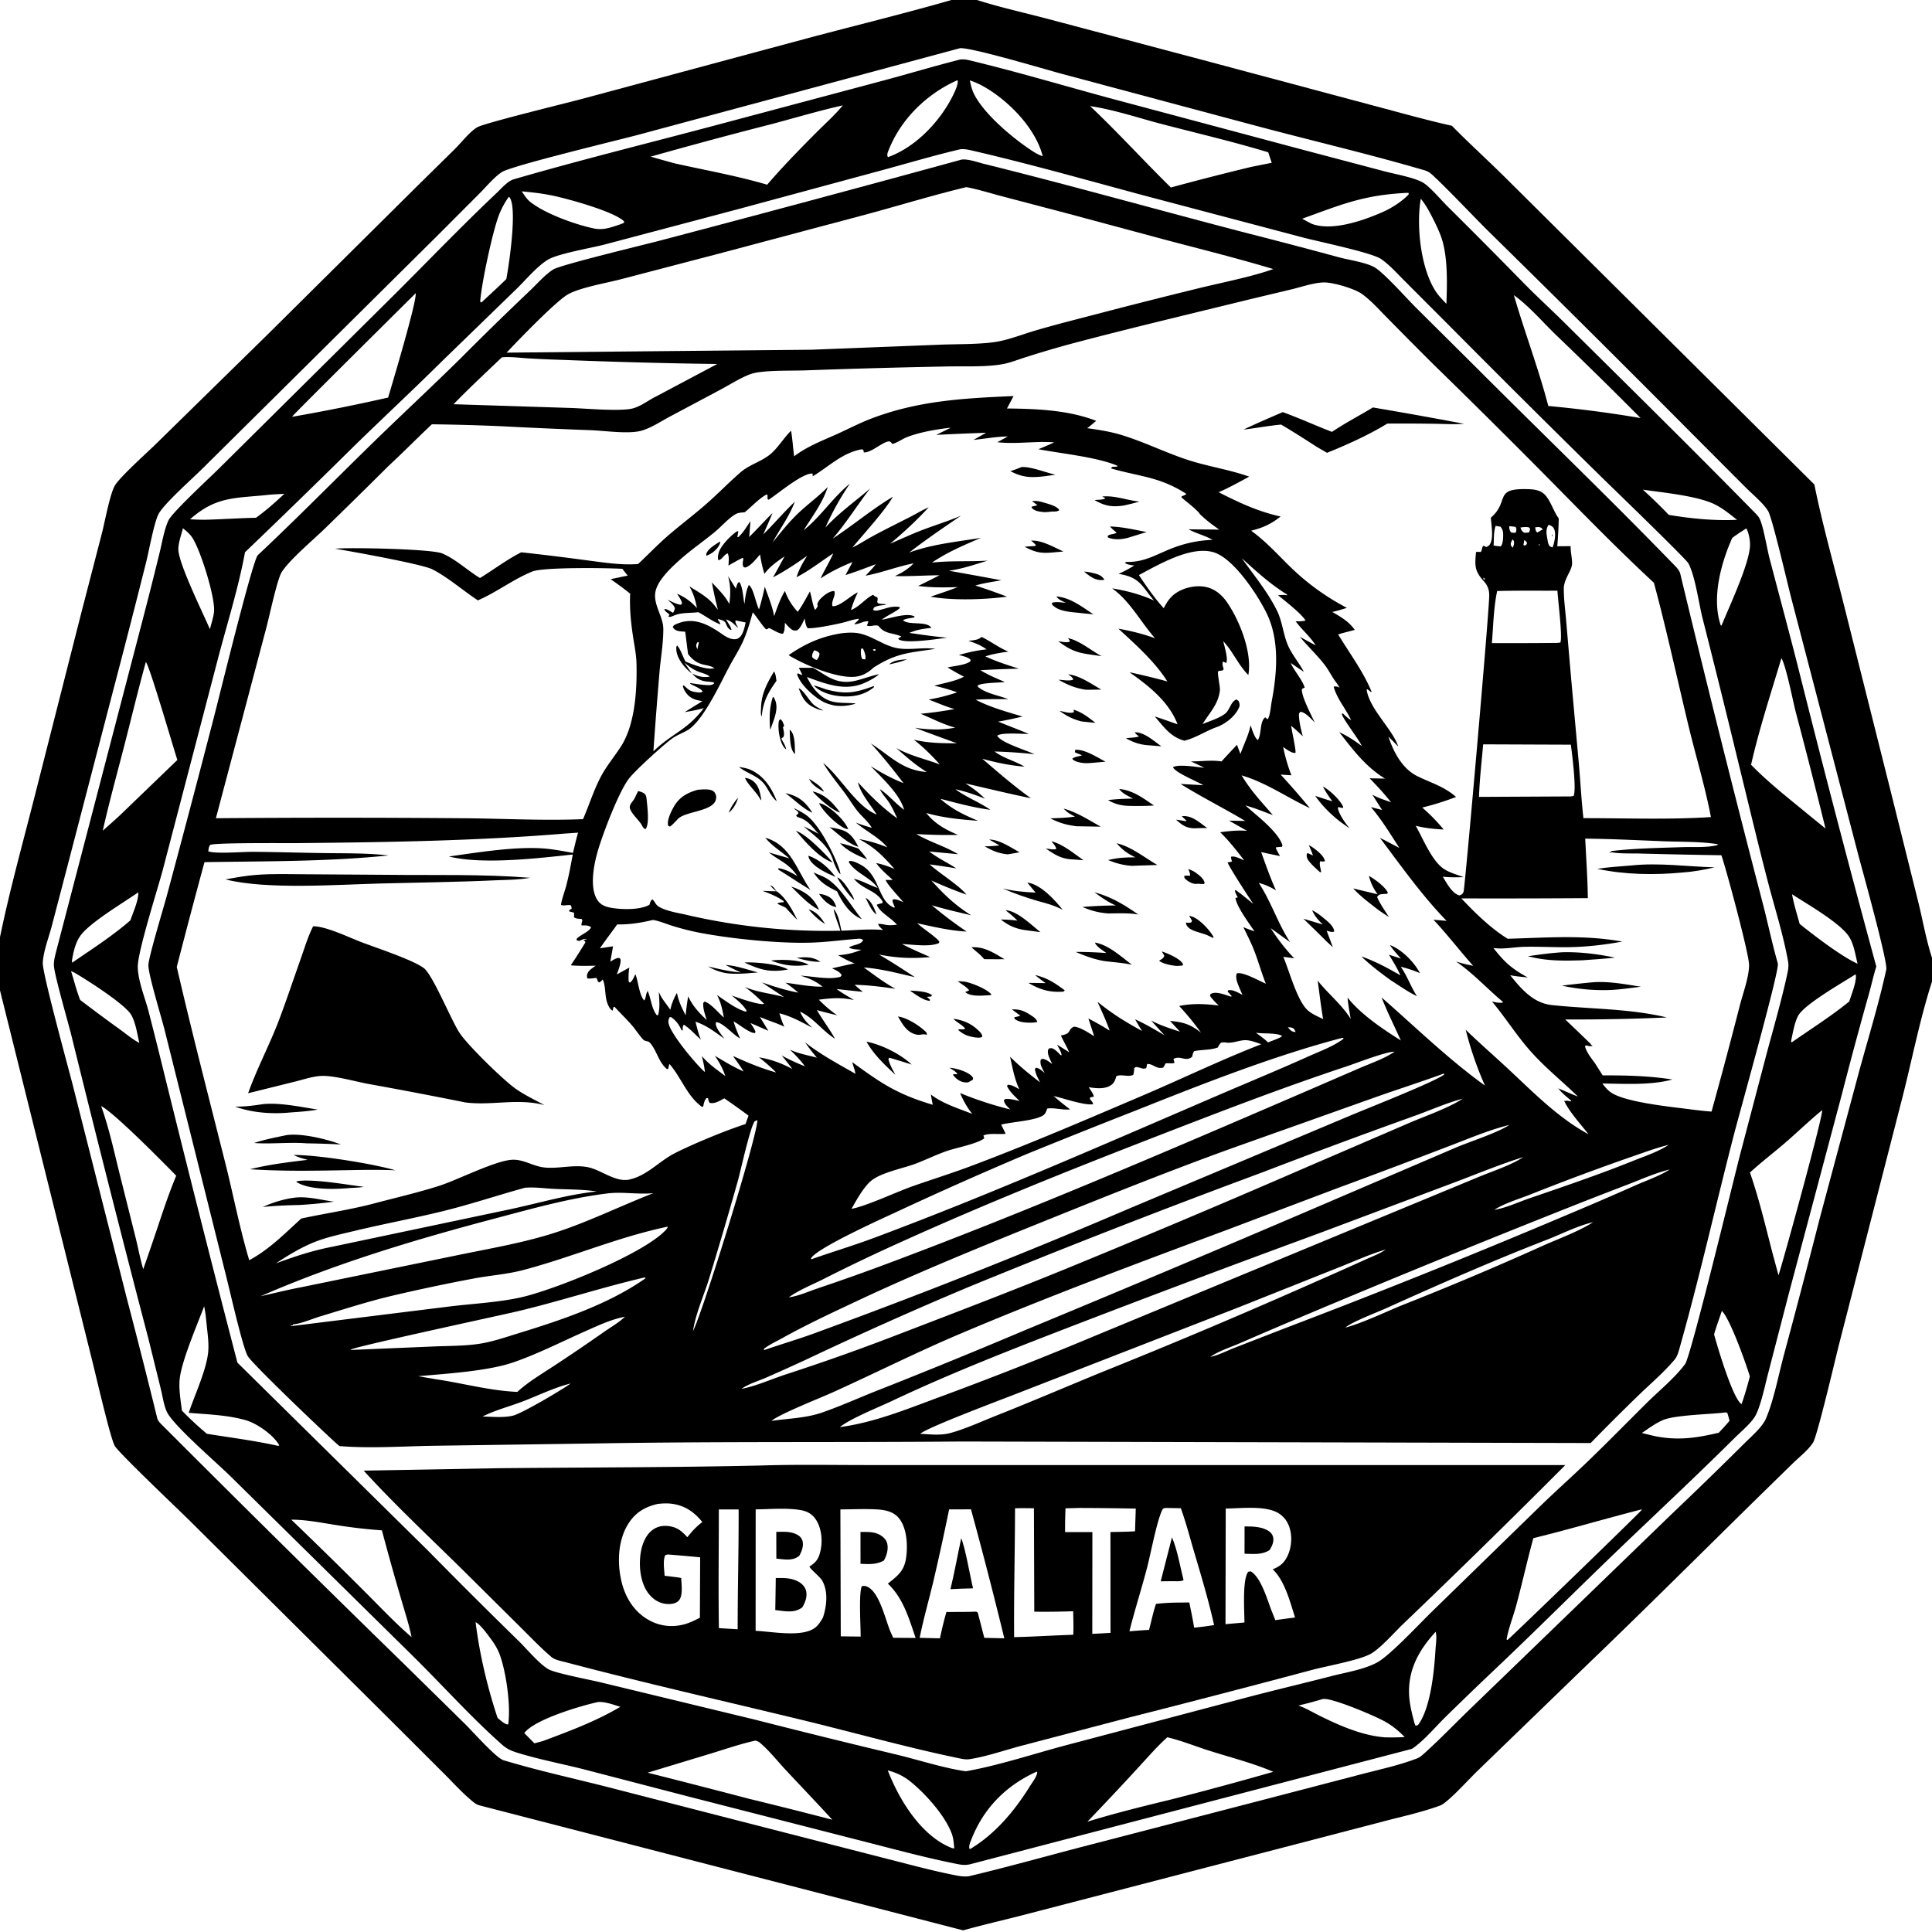 <svg xmlns="http://www.w3.org/2000/svg" viewBox="0 0 256 256"><path d="M126.075 0h3.382c3.151 1.004 6.464 1.725 9.663 2.579l20.402 5.408 22.264 5.952c3.52.928 7.04 1.933 10.594 2.726 2.382 2.42 4.904 4.697 7.309 7.094l40.72 40.437c1.054 5.207 2.512 10.366 3.808 15.52l6.24 24.857 3.745 15.035c.588 2.398 1.036 4.97 1.798 7.312v3.146c-1.643 5.086-2.662 10.458-3.995 15.642l-8.36 32.572c-.47 1.86-2.839 11.982-3.408 12.875-.628.984-1.823 1.91-2.672 2.738l-5.114 5.001c-7.395 7.268-14.745 14.601-22.229 21.777l-14.49 14.024c-1.057 1.017-3.74 4.007-4.836 4.521-.087.04-.167.063-.259.095l-.236.084c-2.283.799-4.717 1.327-7.059 1.942l-12.105 3.156-34.59 8.984c-3 .796-6.034 1.473-9.021 2.305l-64-16.537a2.1 2.1 0 0 1-.859-.434c-1.402-1.113-2.664-2.531-3.934-3.798l-6.866-6.855-26.937-26.765c-1.283-1.266-9.246-8.829-9.815-9.794-.61-1.036-2.609-9.812-3.126-11.821L0 131.235v-7.065c1.231-5.965 2.86-11.88 4.371-17.783l6.361-25.021 2.796-10.802c.347-1.353 1.071-5.272 1.73-6.287.805-1.244 4.107-4.177 5.427-5.474l14.826-14.531 19.763-19.606 5.065-4.988c.847-.849 1.882-2.205 2.901-2.817.893-.536 11.82-3.206 13.843-3.747l30.073-8.09C113.458 3.345 119.81 1.806 126.075 0m1.124 6.388L84.567 17.862c-2.568.689-16.796 4.098-18.075 4.945-1.038.688-2.004 1.874-2.889 2.76l-5.577 5.59-18.235 18.087L26.715 62.2c-1.35 1.335-4.767 4.36-5.643 5.796-.624 1.024-1.326 4.993-1.702 6.475q-2.08 8.293-4.255 16.56l-5.96 22.898-2.305 8.817c-.396 1.492-1.105 3.312-1.182 4.836-.067 1.318 3.374 13.868 3.939 16.065l7.198 28.397q2.075 7.917 4.027 15.865c.1.424.558.819.859 1.124q15.753 15.77 31.714 31.33l8.24 8.1c1.08 1.072 3.694 4.033 4.861 4.684.172.097.354.137.54.192 4.364 1.295 8.81 2.279 13.223 3.39l18.797 4.835 17.928 4.6c3.18.801 6.384 1.69 9.6 2.321.61.12 1.203.21 1.823.12 5.11-1.216 10.18-2.644 15.266-3.968l24.182-6.276 12.5-3.26c2.4-.626 4.937-1.167 7.255-2.047l.158-.057c.424-.168.814-.546 1.149-.85 1.969-1.793 3.822-3.718 5.734-5.57l12.123-11.714 14.655-14.18q4.902-4.66 9.7-9.425c.9-.911 2.363-2.125 2.868-3.315 1.031-2.43 1.65-5.722 2.342-8.305q2.436-9.041 4.753-18.114l5.302-19.79c1.213-4.396 2.565-8.813 3.538-13.265.22-1.01-3.245-13.425-3.72-15.23l-8.892-34.066c-.476-1.835-2.5-10.553-3.041-11.444-.665-1.093-2.066-2.218-2.983-3.142l-7.18-7.198q-13.129-13.216-26.42-26.27c-2.604-2.558-5.09-5.271-7.733-7.782-.38-.361-.7-.62-1.21-.77-7.359-2.159-14.877-3.906-22.291-5.887l-25.693-6.873c-2.279-.61-12.029-3.539-13.58-3.42"/><path d="M128.528 247.029c-.578.124-1.028.095-1.602-.019-4.536-.893-9.04-2.147-13.524-3.28l-21.962-5.624-14.25-3.705c-2.848-.712-5.776-1.274-8.579-2.137-.85-.262-1.424-.499-2.095-1.095-4.14-3.675-7.886-7.87-11.828-11.759L30.6 195.675c-1.821-1.804-7.634-6.794-8.48-8.58-.413-.873-.577-2.095-.808-3.037l-1.66-6.72q-5.248-20.055-10.204-40.185c-.404-1.648-2.305-8.147-2.31-9.298-.004-.757.27-1.633.453-2.362l11.226-43.039q1.199-4.584 2.323-9.187c.337-1.34.601-3.053 1.174-4.295.5-1.089 5.515-5.705 6.784-6.973l22.766-22.568c4.645-4.61 9.174-9.358 13.934-13.853.617-.583 1.465-1.585 2.278-1.822 9.19-2.668 18.528-4.955 27.774-7.43l21.29-5.676c3.354-.903 6.689-1.902 10.054-2.758.453-.057.829-.008 1.271.098 6.169 1.486 12.3 3.306 18.425 4.974l25.704 6.868 10.863 2.87c1.397.37 3.897.808 5.084 1.484.867.494 2.472 2.372 3.261 3.158q5.228 5.182 10.374 10.447c1.68 1.689 3.437 3.3 5.13 4.976 8.457 8.378 16.963 16.747 25.295 25.247.232.237.462.482.595.79.527 1.22.918 3.817 1.29 5.233 1.332 5.088 2.712 10.157 3.991 15.258q4.877 19.439 10.143 38.775c-.377 1.192-.642 2.437-.983 3.643q-1.854 6.578-3.556 13.198l-7.05 26.483-2.737 10.555c-.415 1.58-.915 4.04-1.602 5.47-.501 1.043-2.036 2.311-2.875 3.145-5.284 5.254-10.763 10.34-16.133 15.508-5.19 4.997-10.285 10.092-15.515 15.047q-3.388 3.205-6.717 6.471c-1.28 1.27-2.585 2.83-4.026 3.91-.172.13-.314.226-.523.28zM111.674 13.962c-3.146.707-6.268 1.64-9.386 2.47q-8.061 2.06-16.068 4.323 1.59.46 3.19.894c4.064.907 8.249 1.647 12.241 2.825 2.054-2.384 4.229-4.614 6.446-6.844 1.179-1.187 2.528-2.376 3.577-3.668l.06-.057zM38.6 201.366q4.905 4.707 9.711 9.515c2.032 2.022 4.051 4.178 6.224 6.045l.059.052-.059-.052c-.351-1.727-.928-3.454-1.414-5.149q-1.318-4.483-2.517-9-3.047-.213-6.062-.701c-1.943-.296-3.976-.722-5.942-.71m88.244-190.73c-4.008 1.773-7.457 5.115-9.085 9.237-.122.31-.258.567-.135.89.009.022.029.037.043.056 3.709-1.32 7.021-4.853 8.698-8.359.224-.47.58-1.242.544-1.758zm1.665.02c.135.656.277 1.26.587 1.863 1.344 2.621 5.002 5.698 7.47 7.34.501.334 1.019.662 1.598.84-.915-3.617-4.305-7.12-7.428-9.005-.692-.418-1.456-.795-2.227-1.039m15.94 3.407c3.691 3.487 7.078 7.229 10.697 10.782q5.294-1.441 10.628-2.725l2.734-.55-.46-1.388c-4.697-1.427-9.505-2.541-14.253-3.785-3.064-.803-6.218-1.876-9.346-2.334m-17.217 5.717c-3.412.799-6.79 1.807-10.173 2.726l-19.365 5.237-17.603 4.664c-1.725.452-6.193 1.199-7.522 2.025-1.503.934-2.893 2.662-4.186 3.907l-9.862 9.572c-3.823 3.784-7.76 7.453-11.614 11.207q-7.163 7.088-14.443 14.057c-.878 4.798-2.435 9.669-3.662 14.401l-7.258 27.783c-.703 2.61-3.314 10.775-3.287 12.769.025 1.825.922 3.983 1.395 5.753q.866 3.35 1.695 6.71 4.924 20.017 10.111 39.966l25.3 24.956q5.942 6.044 12.008 11.966c1.028 1.009 2.707 3.028 3.915 3.71.932.525 5.494 1.39 6.865 1.721l20.476 4.95q9.508 2.428 19.054 4.7c2.766.68 6.145 1.763 8.903 2.142 4.132-.71 8.995-2.305 13.105-3.403l23.769-6.285c3.87-1.024 7.768-1.939 11.644-2.938 1.903-.491 4.239-.85 5.978-1.79 1.699-.92 5.618-5.134 7.229-6.703l14.51-14.136c2.03-1.965 4.142-3.842 6.175-5.801 2.637-2.542 5.207-5.167 7.808-7.747 1.667-1.652 3.7-3.284 5.09-5.158.772-1.043 6.536-24.883 7.231-27.549l3.57-13.577c.935-3.478 1.949-6.971 2.72-10.489.134-.607.228-1.132.117-1.749-.629-3.516-1.758-7.038-2.662-10.498-1.324-5.07-2.529-10.18-3.784-15.27q-2.387-9.876-4.892-19.724c-.513-2.067-.953-5.471-1.86-7.23-.299-.578-9.974-9.93-11.32-11.242Q202.156 53.35 192.038 43.15l-5.864-5.873c-.99-.98-2.03-2.173-3.18-2.959-1.262-.861-8.431-2.333-10.421-2.869l-21.192-5.599c-7.434-2.001-14.867-4.11-22.366-5.851-.584-.136-1.182-.293-1.783-.218m-58.096 5.578c.32.478.638.993 1.087 1.36 1.915 1.568 6.023 3.047 8.467 3.552 1.296.268 2.32-.158 3.537-.555l.457-.19.008-.184c-1.254-1.306-7.49-3.012-9.467-3.423-1.35-.28-2.717-.442-4.09-.56m117.313.196c-5.81.288-8.613 1.521-13.9 3.426.422.228.841.47 1.273.68 2.735 1.034 7.03-.501 9.558-1.639 1.095-.492 2.451-1.378 3.276-2.265l-.001-.191zm-119.022.519a10.7 10.7 0 0 0-1.358 2.545c-.815 2.179-2.263 8.916-2.44 11.326l.12.135.1-.051c1.08-1.015 2.187-2.013 3.243-3.053.376-1.999 1.461-9.39.444-10.801-.029-.04-.073-.067-.109-.101m120.836.263c-.63 3.585-.007 9.46 2.114 12.47.366.519.846.991 1.281 1.456.092-2.557.18-5.728-.487-8.201-.285-1.058-.792-2.087-1.28-3.064-.448-.894-.962-1.858-1.6-2.633q-.013-.015-.028-.028M55.082 38.852c-1.274 1.274-16.248 16.105-16.348 16.327l.013.043q6.374-1.11 12.682-2.545c.526-1.763 3.817-12.745 3.653-13.825m145.517.255c1.426 4.914 3.263 9.729 4.56 14.685 4.113.389 8.157.904 12.227 1.604q-5.556-5.606-11.26-11.062c-1.753-1.705-3.548-3.805-5.527-5.228m17.091 25.777q1.774 1.61 3.432 3.34c2.926.49 6.078.806 9.046.655-.947-.74-1.893-1.531-2.979-2.06-2.31-1.127-6.877-1.552-9.499-1.935m-182.178.69c-4.337.467-6.837.148-10.331 3.238.65.026 1.305.064 1.956.06 2.262-.057 4.52-.218 6.782-.264 1.32-.944 2.574-2.064 3.758-3.172-.719.044-1.448.066-2.165.138m-11.269 4.423c-.21.854-.638 1.968-.609 2.838.063 1.932 3.302 8.48 4.184 10.548.17-.777.536-1.742.552-2.517.044-2.048-1.768-7.835-2.849-9.563-.328-.524-.805-.917-1.278-1.306m207.137.025c-.623.41-1.263.806-1.854 1.263-1.49 3.365-2.75 7.952-1.516 11.584l.103.022c1.056-2.6 3.549-7.872 3.763-10.419.059-.701-.11-1.712-.422-2.358-.017-.036-.05-.062-.074-.092m4.667 17.192c-1.394 4.66-2.947 9.377-4.021 14.119 2.255 2.34 5.253 4.674 7.782 6.76l2.08 1.69q-1.912-7.785-3.968-15.533c-.352-1.38-1.269-6.063-1.874-7.036m-216.72.504c-1.021 3.685-1.908 7.404-2.863 11.106-.966 3.742-2.001 7.48-2.845 11.25.791-.713 1.603-1.412 2.377-2.144l7.507-7.23c-.545-1.656-3.695-12.514-4.176-12.982M18.32 118.24c-1.907 1.34-6.547 4.071-7.72 5.824-.6.895-.84 1.945-1.029 2.992-.037.206-.054.305-.007.503 2.607-1.794 5.324-3.524 7.712-5.61.348-1.01 1.105-2.694 1.044-3.71m219.13.251c.245 1.323.66 2.638 1.017 3.937 1.943 1.554 5.485 4.282 7.668 5.273-.275-1.143-.477-2.537-1.1-3.544-1.141-1.84-5.619-4.382-7.585-5.666M9.412 128.678c.401 1.252.728 2.6 1.21 3.818q2.618 2.001 5.293 3.927c.815.591 1.657 1.31 2.549 1.768-.28-1.173-.474-2.64-1.064-3.694-.788-1.406-5.864-4.64-7.426-5.55a5 5 0 0 0-.562-.27m236.432.439c-1.749 1.119-6.717 3.94-7.568 5.462-.506.905-.728 2.379-.956 3.393l.092.147c2.531-1.768 5.237-3.467 7.621-5.419.278-.878 1.009-2.655.87-3.527zM13.404 146.56c1.015 2.838 1.668 5.818 2.386 8.742l2.214 8.833c.327 1.34.582 2.714.973 4.034q.594-1.658 1.155-3.327c1.042-3.01 1.99-6.118 3.22-9.052-1.685-1.728-8.264-8.387-9.947-9.23m228.038.542c-1.634 1.333-3.148 2.806-4.74 4.188-1.588 1.377-3.274 2.662-4.828 4.075 1.201 3.439 2.064 7.109 2.982 10.64l.803 2.98c.617-1.852 5.943-21.197 5.783-21.883M27.052 173.09c-.93 2.467-3.047 7.369-3.25 9.73-.115 1.341.14 2.763.305 4.096q1.575 1.622 3.311 3.07c3.13.502 6.323.906 9.417 1.595l.18-.054c-.758-1.376-2.953-2.92-4.482-3.354-2.4-.681-5.05-.758-7.529-.969.794-2.351 2.4-5.783 2.59-8.147.084-1.056-.064-2.156-.178-3.207-.099-.91-.17-1.87-.364-2.76m201.102.616c-.346 1.03-.731 2.063-1.029 3.108.5 1.829 2.438 8.343 3.588 9.204l.065.012a46 46 0 0 0 1.086-3.648c-.501-1.667-2.619-7.644-3.71-8.676m.262 13.475c-1.971.226-6.481.321-8.037.974-1.006.423-1.924 1.115-2.825 1.726l1.593.384c3.085.65 5.563.297 8.603-.421.483-.52.973-1.034 1.42-1.586q-.124-.508-.278-1.008c-.255-.14-.214-.109-.476-.069m-10.975 12.841c-4.769 1.215-9.483 2.626-14.265 3.792-.8 2.923-1.457 5.882-2.237 8.81-.407 1.527-1.032 3.045-1.31 4.596l.098.086.059-.025c1.573-1.437 17.692-17.02 17.77-17.24zm-154.423 14.92c.517 4.202 1.574 8.673 2.915 12.692.392.324.768.695 1.254.866l.155-.03c.353-2.426-.262-6.85-1.11-9.185-.288-.793-.716-1.488-1.219-2.161-.468-.626-1.333-1.85-1.996-2.183m127.215 1.279c-2.189 2.379-3.664 4.993-3.521 8.326.056 1.297.398 2.547.714 3.799l.14.31c.261-.054.279 0 .441-.237 1.592-2.3 2.041-7.112 2.206-9.857.04-.67.18-1.518.06-2.181-.01-.055-.027-.107-.04-.16m-14.993 8.917a44 44 0 0 1-3.19.848c1.038.376 1.994.963 2.984 1.447 2.64 1.29 5.454 2.513 8.403 2.77a31 31 0 0 0 2.692-.031c-.753-.781-1.508-1.405-2.442-1.96-1.314-.782-6.772-3.068-8.155-3.09-.175-.003-.148-.002-.292.016m-95.999.39c-2.302.5-8.45 2.32-9.768 4.116l1.34 1.356 1.115-.297c3.483-1.299 7.066-2.637 10.274-4.54-.921-.276-1.985-.697-2.96-.635m75.435 4.674c-1.33 1.18-2.513 2.567-3.724 3.87q-3.388 3.698-6.865 7.312c3.66-1.13 7.47-2.066 11.193-2.967q6.745-1.722 13.437-3.642c-2.724-1.167-5.689-1.911-8.515-2.807-1.803-.571-3.692-1.344-5.526-1.766m-54.598.442c-1.932.426-3.825 1.078-5.715 1.658l-8.55 2.591q6.663 1.676 13.309 3.423 5.592 1.361 11.162 2.807c-2.04-2.23-4.132-4.408-6.193-6.618-1.085-1.162-2.168-2.546-3.378-3.564-.19-.159-.386-.267-.635-.297m17.557 3.942c1.465 3.798 4.294 8.478 8.194 10.166.224.097.374.162.618.166-.065-.624-.102-1.298-.313-1.892-.849-2.396-3.496-5.338-5.443-6.914-.955-.773-1.872-1.211-3.056-1.526m19.725.17c-4.034 1.811-7.032 4.838-8.649 8.986-.142.363-.363.842-.253 1.217l.071.061c3.319-1.978 5.9-5.056 7.92-8.305.276-.444.821-1.157.952-1.654.021-.077.024-.157.036-.236z"/><path d="M44.99 191.613q-.254-.206-.497-.424c-1.486-1.32-11.138-10.515-11.68-11.524-.705-1.308-2.37-8.699-2.83-10.497l-8.18-32.727c-.417-1.668-2.162-7.322-2.14-8.563.02-1.039 2.006-7.58 2.434-9.165q3.161-11.74 6.203-23.512c.76-2.9 5.177-20.996 5.86-21.637 5.08-4.773 9.992-9.762 14.98-14.636 3.926-3.835 7.95-7.562 11.862-11.415q4.547-4.566 9.219-9.003c.943-.89 1.998-2.123 3.089-2.806.992-.621 12.272-3.328 14.057-3.803q20.055-5.277 40.055-10.757c.847-.108 2.124.361 2.971.571 11.719 2.904 23.344 6.193 35.03 9.223q6.026 1.533 12.026 3.165c1.33.353 3.49.654 4.662 1.304 1.2.667 4.218 4.064 5.448 5.294l7.847 7.794c8.73 8.75 17.651 17.313 26.255 26.187.399.41.856.813.994 1.387q5.198 21.68 10.822 43.254c.685 2.594 1.234 5.234 1.946 7.817.058.206.138.405.153.621.09 1.305-5.048 19.599-5.78 22.424-2.458 9.48-4.594 19.089-7.263 28.51-.148.522-.295 1.052-.651 1.476-1.394 1.655-3.108 3.115-4.668 4.616q-3.269 3.163-6.441 6.422l-83.343-.202c-16.222.142-32.436-.022-48.658.26l-21.284.304c-4.126.064-8.387.375-12.499.042M196.587 76.522l-.038.185.209.156.098.136-.098-.136c-.038-.243.01-.126-.171-.341m-80.703 2.469-.135.123zl.369.165c.072.261.042.337-.019.593l.1.189c.354.08.676.103 1.038.11l-.08.11c-.508.063-1.046.069-1.485.351l-.125.296c.26.165.505.11.797.044.999-.226 1.54-.546 2.633-.436l.15.133c-.552.538-1.684.978-2.416 1.569 1.091-.161 3.385-.984 4.342-.419l-.05.122c-.346.074-1.236.156-1.477.38.804.707 3.13.033 3.756 1-1.11.126-1.88.22-2.929.668 1.663.239 3.334.484 5.008.632-1.219.158-5.503.836-6.396.227-.034-.024-.061-.057-.092-.085a2.2 2.2 0 0 1 .438-.298c-1.206-.549-2.172-.268-3.049-1.412-.52-.2-1.071.18-1.53-.046l.062-.143c.094-.228.06-.14.131-.408-.662-.08-1.22.416-1.856.368.136-.233.626-.498.586-.706-.773.078-1.486.365-2.239.542-1.012.238-3.569.76-4.528.704-.283-.365-.32-.84-.4-1.284-.265.549-.485 1.16-.968 1.55-.31.063-.472.09-.748-.097-.333-.225-.632-.585-.898-.885-.035.428-.001 1.085-.26 1.437-.54.099-1.765-.849-1.912-.724-.162.138-.1.091-.335.15-.66-.693-1.127-1.53-1.76-2.251-.348 1.269-.71 2.536-1.245 3.742-.526 1.185-1.245 2.299-1.859 3.441-1.183 2.202-3.486 7.284-5.593 8.471-.645.364-1.38.629-1.98 1.063-1.166.844-5.027 4.335-5.817 5.433-1.348 1.871-3.383 7.22-4.039 9.482-.51 1.761-1.084 4.638-.152 6.326.35.634.882.953 1.571 1.118 1.375.33 4.194.419 5.425-.331.104-.275.137-.54.383-.708.4.303.373.685.894.985 1.005.58 2.434.788 3.56 1.045q2.512.587 5.055 1.013 2.544.427 5.11.694 2.565.266 5.142.37t5.155.046c-.275-.939-.732-1.908-.895-2.861.653.656.834 1.988 1.039 2.858 1.796-.055 3.73-.268 5.512-.09-.23-.234-.609-.493-.644-.819.336.007.606.043.934.114.525.114 1.02.053 1.547 0-.709-.874-2.329-1.664-2.666-2.65.24-.102.468-.148.723-.197l.063-.198c-.794-1.39-2.376-1.611-3.447-2.652q-.2-.194-.396-.39c1.14.249 2.091.862 3.183 1.214l.069.063-.07-.063c-.974-1.424-2.978-1.977-3.849-3.445l.127-.139c.501.014.925.233 1.362.456 2.708 1.385 2.273 4.707 4.406 5.69.142.066.073.059.228 0a4.6 4.6 0 0 1-.341-.897l.141-.155c.458-.039.903.206 1.32.379-.479-.599-2.2-2.402-2.347-2.959.326.034.619.02.945-.002-.743-.663-1.46-1.266-2.073-2.058l-.132-.17c.874.18 1.63.436 2.442.795-1.5-1.704-2.68-2.916-4.724-3.966 1.343.225 2.5.576 3.763 1.095l.082.118.094.075-.094-.075-.082-.118c-1.06-1.306-2.881-2.182-4.168-3.29.7.279 1.394.5 2.12.7-.482-.823-1.29-1.467-1.893-2.213-.592-.734-1.073-1.552-1.631-2.312-.983-1.338-2.085-2.643-2.93-4.072 2.255 1.799 4.43 5.819 7.098 6.834l.055.048-.055-.047c-.857-1.332-2.105-2.727-2.496-4.278 1.632 1.761 3.25 3.382 5.213 4.783-.334-.72-.662-1.45-1.092-2.118-.353-.548-.965-1.165-1.199-1.75 1.17.776 2.068 1.915 3.21 2.737l.053.056-.054-.056c-.587-2.113-2.974-4.262-4.44-5.795 1.42.894 2.799 1.644 4.36 2.268-1.372-1.805-2.801-3.589-4.329-5.265 2.646 1.69 4.096 3.516 7.409 3.793-1.487-.94-2.75-2.018-4.047-3.195 1.867 1.055 3.8 1.435 5.78 2.19-1.074-1.202-2.183-2.294-3.452-3.29 1.87.46 3.802.485 5.718.482q-2.802-1.012-5.592-2.06c1.808.278 3.559.332 5.361-.015-1.544-.4-3.1-1.227-4.583-1.834q2.262-.214 4.496-.63c-1.162-.32-2.3-.828-3.425-1.261 1.293-.21 2.527-.53 3.768-.952a24 24 0 0 0-3.031-.873c1.341-.382 2.68-.553 3.932-1.2a31 31 0 0 1-2.166-1.223c.77-.195 2.526-.31 3.065-.873l-.082-.222c-.463-.317-.958-.418-1.493-.556 1.212-.344 2.422-.62 3.677-.746-.755-.552-1.533-.84-2.408-1.135.554-.072 1.35-.086 1.734-.52 1.238.595 2.267 1.42 3.566 1.954-1.045.145-2.049.295-3.053.63 1.406.664 2.961 1.16 4.444 1.629q-2.554.055-5.105.201c1.033.636 2.142 1.092 3.254 1.57-.909.103-2.885.074-3.609.443.05.271-.016.171.229.347 1.065.763 2.602.998 3.814 1.476-1.435.006-2.883-.028-4.315.075 2.024 1.044 4.052 1.576 6.208 2.23-1.075.253-2.141.496-3.232.671 1.345.554 2.71 1.061 4.051 1.624-.836.037-3.623-.227-4.166.248.494.933 3.859 1.917 4.927 2.45a63 63 0 0 0-5.285-.36c1.195.898 2.698 1.244 3.973 2.007-1.944-.155-3.718-.53-5.592-1.044 2.102 1.81 4.178 3.611 6.435 5.228-2.909-.596-5.783-1.3-8.677-1.963.948.604 1.794 1.218 2.583 2.023-1.295-.516-2.549-.956-3.912-1.249 1.478 1.081 3.153 1.69 4.636 2.722-2.208-.278-4.479-.901-6.634-1.461 1.545 1.378 3.115 2.127 5.005 2.92-2.33-.175-4.606-.389-6.863-1.035 1.111 1.412 2.574 2.227 4.208 2.899-1.855.051-3.67-.007-5.523-.107 1.767 1.054 3.776 1.596 5.535 2.67l-3.824-.36c1.112.88 2.404 1.45 3.574 2.237q-1.752-.294-3.513-.526c1.253 1.17 3.997 2.837 4.853 4.003q-2.36-.841-4.642-1.878c1.674 1.854 3.144 3.284 5.28 4.613-1.741-.413-3.499-.808-5.212-1.326q2.213 1.866 4.612 3.485c-2.221-.11-4.366-.63-6.533-1.096.774.748 2.417 1.745 2.922 2.44l-.057.177c-1.169.564-3.599.185-4.902.133 1.217.634 2.477 1.174 3.732 1.728-2.416.222-4.395.128-6.785-.337 1.625.933 3.194 1.976 4.767 2.995-2.269-.511-4.435-1.108-6.767-1.28 1.374.995 2.686 2 4.177 2.822-1.801-.26-3.576-.49-5.4-.524.364.311.72.648 1.107.93q-1.746-.174-3.49-.373c.725.552 1.53.972 2.294 1.463-1.661-.376-2.98-.27-4.647-.048.763.77 1.533 1.456 2.431 2.063-.9-.22-1.805-.429-2.694-.688.755 1.296 1.672 2.494 2.403 3.798-1.713-1.072-2.788-2.732-4.638-3.595.39.916.92 1.475 1.632 2.14-1.406-.745-2.806-1.535-4.364-1.916.19.613.377 1.202.661 1.78-1.035-.508-2.178-.825-3.241-1.296l1.119 1.834c-.79-.345-1.578-.702-2.377-1.027.257.367.486.706.663 1.12l-.045.206c-.732.036-2.138-1.183-2.855-1.544.241.78.521 1.505.865 2.246q-.073-.037-.144-.077c-.793-.444-2.233-2.101-3.044-2.063-.088.322.065.638.218.918.242.44.59.853.879 1.264-1.223-.874-2.372-1.779-3.818-2.248.21.8.389 1.617.717 2.377-.728-.634-1.437-1.468-2.25-1.973-.204.198-.143.476-.156.753l-.161-.027-.064-.143c-.316-.678-.672-1.113-1.262-1.566l-.227-.044c-.2.354-.235.586-.123.984.404 1.445 3.567 5.259 4.768 6.314l.076.067-.076-.067c-.049-.72-.232-1.418-.39-2.121.886 1.055 2.008 1.82 3.1 2.647-.34-1.014-.787-1.82-1.39-2.691 1.244.745 2.488 1.499 3.817 2.084-.44-.706-.933-1.376-1.413-2.054 1.894.859 3.714 1.633 5.723 2.188a23 23 0 0 0-2.273-2.004c1.595.256 2.989.776 4.41 1.537-.44-.614-.93-1.199-1.4-1.79 1.002.567 2.02 1.01 3.082 1.446-.595-.82-1.264-1.5-1.987-2.209 1.182.542 2.325.721 3.564 1.058-.547-.663-1.082-1.318-1.56-2.033 2.007 1.598 4.453 2.9 6.682 4.175-.108-.527-.29-1.044-.449-1.559 3.875 2.83 5.954 4.25 10.683 5.658-.097-.451-.169-.91-.252-1.365 1.56 1.218 3.668 1.854 5.493 2.575-.702-.863-1.183-1.745-1.62-2.764a47 47 0 0 0 6.642 2.172c-.358-.37-.779-.707-.839-1.234l.206-.15c.64-.044 1.254.13 1.877.266-.607-.59-1.286-1.195-1.662-1.962l.089-.187c.565-.006 1.041.325 1.528.583-.632-1.371-.897-2.833-1.216-4.299 1.247 1.242 2.58 2.334 3.981 3.392-.3-.57-.614-1.124-.691-1.772l.155-.167c.446.071.791.422 1.133.7-.282-.555-.696-1.154-.5-1.793l.266-.09c.505.125.83.393 1.24.704-.19-.445-.582-1.13-.575-1.606.004-.278.01-.287.207-.496l.365.001c.419.203.662.44.982.778.157.167.06.122.271.148-.076-.495-.38-.955-.613-1.393.545.321 1.077.666 1.613 1.001l.092.098.079.08-.079-.08-.091-.097c-.321-.754-.764-1.475-1.106-2.227 1.52-.249.834-.776 1.756-1.171.9.107 1.89.808 2.659 1.268l-.767-2.346c.963.507 1.902 1.02 2.816 1.613-.44-1.303-1.053-2.564-1.603-3.825 1.849 1.524 3.806 2.738 5.908 3.87-.338-.5-.63-1.026-.93-1.549 1.356.611 2.62 1.365 3.901 2.115q-.9-.964-1.772-1.953c1.221.643 2.501 1.053 3.81 1.472l-1.307-1.419c1.729.143 2.751.46 4.095 1.56-.866-1.24-1.862-2.43-2.885-3.542 1.781-.362 3.445-.283 5.235-.057-.27-.261-.539-.52-.78-.81-.187-.226-.384-.36-.36-.659.048-.032.094-.07.144-.097.667-.362 1.936.179 2.64.393l.076-.087-.528-.576.04-.172c.6-.179 1.39.338 1.919.594q-.244-.534-.467-1.076c-.208-.515-.516-1.212-.282-1.761.738-.286 3.014 1.008 3.845 1.354-.559-1.384-.955-2.835-1.486-4.231-.425-1.116-.975-2.192-1.501-3.263.482.215.99.383 1.486.565-.667-.99-2.417-3.326-2.52-4.446.213-.014.114.012.299-.073-.175-.312-.325-.568-.381-.928l.113-.017c.813.568 1.575 1.21 2.345 1.834-.451-.615-3.432-5.21-3.417-5.53.224-.016.37-.015.577-.111a1.8 1.8 0 0 1-.127-.618c.481-.15 1.274.289 1.746.481-1.007-1.284-2.005-2.598-3.186-3.727 1.198-.163 2.355-.29 3.565-.185l-2.391-1.354 2.15.042c-2.832-1.688-5.775-3.16-8.58-4.905l3.021.168c-.803-.503-3.745-1.672-4.015-2.388.742-.447 3.242.006 4.151.072l-1.789-.848c1.366.035 2.71-.211 4.067.015.667-.746 1.36-1.472 2.04-2.207l.463 1.214c.453-1.287 1.077-2.453 1.344-3.803.224.593.473 1.578.958 1.97.543-.805.207-2.435.99-3.024l.266.246.1-.038.08-.198c.25-.65.28-1.446.41-2.13.706-3.731 1.054-8.07-.644-11.599-1.172-2.433-4.354-7.289-7-8.13-3.004-.953-7.324 1.609-9.958 3.002 1.02 1.53 2.05 3.027 3.29 4.39.383-.723.737-1.32 1.39-1.836 1.063-.837 2.68-1.225 4.009-1.01 1.282.209 2.265 1.013 2.987 2.06 1.68 2.433 3.354 6.659 2.827 9.638-1.349-1.337-2.02-3.103-3.324-4.475.144.66.681 2.335.391 2.89a3 3 0 0 0-.45-.194c-.072.355-.031.542.08.874l.038.11c-.175.382-.543.117-.728.322-.151.168.266 2.052.226 2.47-.178 1.82-1.32 2.937-2.236 4.408l-.063.102c.97-.424 2.135-.738 2.983-1.378.63-.476.757-1.637 1.522-1.888l.274.213c.148.373.194.562.018.936-.527 1.12-1.766 2.093-2.91 2.506-1.457.525-2.783 1.438-4.291 1.81-1.86-.495-2.72-1.835-3.93-3.21 1.014.322 2.016.69 3.021 1.037-1.152-3.014-3.83-5.103-6.373-6.897 1.689.359 3.347.763 5.014 1.214l.055.053-.055-.053c-1.629-2.614-4.247-4.925-6.485-6.991 1.674.308 3.257.69 4.859 1.27-1.917-2.162-3.303-4.917-5.687-6.609 1.862.302 3.838.818 5.547 1.612-1.656-1.965-1.853-3.076-4.69-3.534.726-.317 1.393-.69 2.073-1.095-.411-.076-.911-.111-1.249-.366.252-.135.15-.12.42-.119 2.27.015 3.877-1.061 5.924-1.84 1.779-.677 3.387-1.003 5.283-1.087-1.015-.582-2.157-.84-3.184-1.394l4.07.036c-.954-.658-1.81-1.312-2.64-2.127l.047-.006c-.7-.78-1.598-1.433-2.397-2.116l-.002-.139.594-.265-.008-.11c-3.542-2.26-6.096-2.234-9.945-3.344l.169-.2.691-.04-.064-.141c-2.755-1.138-7.377-1.584-10.411-2.163a39 39 0 0 0 2.095-.904c-2.517-.2-5.025.264-7.53-.024l1.38-.76c-1.498.007-3.046.308-4.539.453q.838-.477 1.68-.943-3.31.11-6.618.28l1.921-.95c-1.768.183-4.118.589-5.769 1.236-.68.266-1.253.718-1.959.925-.08-.099-.251-.32-.371-.34-.738-.12-2.457 1.555-3.416 1.447l-.064-.32-.186-.09c-2.559.419-4.397 2.312-6.525 3.58l-.013-.357c-1.278-.157-4.658 2.718-5.822 3.46l-.147-.077-.009-.573-.177-.02c-1.036.599-1.914 1.576-2.846 2.335-.333.03-.805.039-1.101.195-.992.521-1.993 1.704-2.885 2.435-1.474 1.21-3.048 2.293-4.479 3.557-1.15 1.016-2.952 2.667-3.333 4.218-.423 1.727 1.003 3.334 1.015 5.034.014 1.838-.328 3.774-.493 5.61q-.451 5.308-.82 10.621c2.523-2.422 4.498-2.805 6.673-5.722-.838.241-1.675.39-2.534.533l2.35-1.453c-.489-.095-.992-.175-1.426-.434-.576-.344-.987-.921-1.17-1.56l.117-.112q.248.223.498.445c.359.322.745.415 1.217.474.302.038.576.09.817-.102-.378-.466-1.165-.722-1.692-1.031l.075-.074c.738.107 1.502.243 2.246.268.322.011.627-.003.877-.224l-.051-.142a7 7 0 0 0-.815-.101c-.82-.064-1.432-.353-1.965-.983l-.075-.091c.739.4 1.479.555 2.313.419-.233-.264-.762-.415-1.103-.525-.943-.306-1.484-.701-2.247-1.336l.978 1.413c-.088-.062-.16-.11-.242-.178-.805-.677-1.76-1.862-1.801-2.965-.008-.222-.043-.371.112-.535.473.52.748 1.493 1.108 2.133 1.023.388 2.707 1.116 3.811.883-.826-.667-2.078-.094-3.386-1.778l-.093-.121q-.194-1.472-.373-2.946c-.312-.026-.689-.028-.99-.115-.338-.096-.486-.22-.667-.511l.167-.238c2.207-1.136 4.044-.373 5.947.89.478.317 1.035.752 1.59.901.366.098.745.115 1.068-.113.552-.39.752-1.418.89-2.038l-1.334-.277c-.099.304.194.69.333.978-.21-.15-.16-.096-.3-.243-.414-.436-.73-.66-1.294-.874.234.485.593.861.72 1.394l-.146-.008c-.278-.188-.368-.302-.507-.612a7 7 0 0 0-.143-.317c-.207-.334-.597-.374-.95-.494l-.069.076c.166.23.278.353.349.629-1.005-.349-1.975-1.116-2.933-1.617-1.05.145-2.17.014-3.166.425q-.19.078-.383.152c-.218.084-.216.05-.43-.008l.17-.238c-.255-.291-.599-.364-.682-.75.283-.056.862.352 1.143.5.128-.15.18-.387.248-.572-.135-.497-.591-.79-.952-1.159.557.275 1.076.556 1.693.671l.197-.114c.009-.447-.431-.967-.644-1.355 1.096.496 1.81 1.016 2.625 1.898-.203-1.082-.458-1.915-1.002-2.875 1.217.788 2.47 1.418 3.374 2.586l.407.521c-.3-1.203-.584-2.397-.793-3.621.827.898 1.744 1.764 2.307 2.86.175-1.392.187-2.33-.164-3.693l1.026 1.65c.11-.312.155-.729.45-.885.474.577.51 2.151.698 2.927.091-.804.2-1.802.576-2.522.618.403.934 2.474 1.35 3.225a33 33 0 0 0 .76-3c.442 1.253 1.013 2.603 1.241 3.908.404-1.142.798-2.301 1.43-3.341a7.9 7.9 0 0 0 1.693 2.757c.646-.853 1.082-1.775 1.618-2.69.255.769.334 1.743.68 2.437.188-.16.26-.314.366-.535l.187-.037.064-.114-.064.114-.187.037-.074-.186c.098-.379.31-.64.591-.905.415-.39 1.065-.878 1.657-.87.275.526-.428 1.329-.236 1.998.88.137 2.37-1.337 3.213-1.75l.157-.075a14.5 14.5 0 0 0-.916 2.346c1.197-.477 1.843-1.49 2.937-2.024zm64.584 19.88c-.496-1.026-2.572-3.647-2.67-4.277l.129-.069c.292.276.578.564.916.785l.19.121.06.052-.06-.052c-.697-1.52-1.824-2.742-2.302-4.385l.059-.096c.308.028.45.002.715.182-.213-.427-.533-.784-.792-1.183-.402-.621-.747-1.283-1.201-1.87-1.007-1.3-2.231-2.44-3.282-3.708q1.043.591 2.11 1.14c-.762-1.177-1.826-2.069-2.66-3.18.428-.008.91.028 1.313-.123-.685-1.013-2.641-2.513-3.652-3.337.362-.012.83-.08 1.174.012l.043-.096c-2.214-1.358-4.1-3.085-6.015-4.82 1.604 2.248 3.389 4.401 4.633 6.882.73 1.454.828 3.022 1.412 4.493.51 1.288 1.533 2.438 2.179 3.686l-1.75-1.181c.51 1.106 1.495 2.146 1.867 3.26l-.354.166c-.208.785 1.27 3.56 1.667 4.44-.475-.453-1.21-1.34-1.883-1.393-.209.216-.21.249-.193.565.044.862.274 1.84.51 2.674-.505-.467-1-.961-1.549-1.376.085.69.655 3.12.577 3.578-.498.084-1.206-.495-1.631-.775a22.4 22.4 0 0 0 1.092 3.745l-1.423-.094a114 114 0 0 1 3.872 4.445c-3.047-1.416-5.805-3.393-9.055-4.341 1.453 2.32 2.415 3.238 4.145 5.264-1.198-.444-2.4-.944-3.634-1.28 1.422 1.297 4.394 3.5 4.913 5.31l-.079.172-.757.056-.052.124c.183.353.356.712.567 1.048-.835-.175-1.678-.335-2.507-.535.62 1.714 1.21 3.423 1.967 5.084a8.3 8.3 0 0 0-2.286-.997c1.645 2.493 2.518 5.354 4.15 7.849l-2.573-1.852c.937 1.448 1.927 2.748 3.12 3.994-.48-.065-.96-.142-1.442-.184.8 1.888 1.83 5.782 3.204 7.046.576.53 1.37.851 2.07 1.193-.297-1.698-.482-3.396-.724-5.101 1.369 1.741 3.239 3.214 4.377 5.083-.152-.936-.339-1.883-.413-2.828 1.798 2.257 4.63 4.146 7.059 5.681-.858-1.899-1.793-3.76-2.554-5.702 4.504 3.936 8.841 8.179 13.698 11.68q-.796-1.791-1.435-3.644-.638-1.852-1.115-3.753c1.815 1.759 3.723 3.416 5.573 5.137 3.348 3.114 6.635 6.505 10.696 8.706-1.043-1.349-2.524-2.92-3.24-4.462l.12.071c.051-.017.1-.044.155-.05.175-.019.452.063.631.093l.042-.095c-.598-.513-1.233-1.003-1.706-1.638.864.367 1.725.753 2.602 1.09-2.085-2.027-4.336-3.815-6.274-6-1.857-2.095-3.33-4.46-5.118-6.594.478.103.951.223 1.438.141l-.004-.104c-2.071-1.73-3.978-3.832-6.204-5.339.754.244 1.498.418 2.276.57-1.784-2.005-3.423-4.148-5.258-6.105l1.74.15.05.074-.05-.073c-3.276-3.373-6.02-7.257-8.838-11.009l2.572 1.34c-1.207-1.874-2.309-3.7-3.76-5.407l1.474.381-1.292-2.03c.756.445 1.65.708 2.473 1.007-.871-1.114-1.842-2.167-2.833-3.173l2.037.04c-2.594-1.603-4.215-3.788-6.059-6.154 1.091.503 2.055 1.132 3.012 1.855m4.806.065q-.634-.68-1.302-1.328c.677 2.04 1.832 4.26 3.845 5.246 1.857.91 3.501 1.342 5.117 2.742a34.5 34.5 0 0 1-4.48 1.406c1.025.9 1.974 1.849 2.833 2.912-1.24-.061-2.494-.19-3.699-.498 1.002 1.747 2.17 4.785 3.868 5.807.758.456 1.653.685 2.475 1.004-.927.025-1.827.044-2.75-.059.495.823 1.223 2.227 2.204 2.478.306-.106.407-.173.545-.478.166-.367 3.283-35.732 3.397-39.125.016-.467-.035-.89-.23-1.32-.167-.37-.46-.675-.72-.982-1.051-1.237-.926-2.049-.798-3.594.258-.044.487-.016.746.012-.038.008-.078-.01-.117-.017.255-.355.064-.579.383-.836l.335.184c.309-.148.459-.238.597-.566.363-.86.08-2.41.021-3.327l.132-.118c2.345-2.148.218-3.814 4.799-3.663.833.028 1.65.12 2.25.763.772.828 1.107 2.16 1.818 3.112q-.041 1.849-.195 3.692l1.765-.015c-.014.782.203 1.556.198 2.294-.007.93-1.096 2.035-1.099 3.343-.003 1.381.191 2.805.307 4.183l.654 7.595 1.044 11.53c.205 2.361.33 4.743.594 7.097 5.598-.004 11.308.217 16.894-.144-.763-4.03-1.982-7.996-2.944-11.987-1.533-6.353-2.909-12.749-4.609-19.06-5.156-4.771-10.059-9.859-15.002-14.849q-7.016-7.074-14.15-14.029-3.128-3.11-6.217-6.258c-1.057-1.057-2.114-2.273-3.33-3.14-.998-.712-3.892-1.566-5.101-1.518-1.334.053-2.82.573-4.115.89l-5.507 1.314c-7.86 1.933-15.72 3.788-23.548 5.855q-3.132.844-6.222 1.83c-.964.3-1.956.703-2.943.905-2.23.455-5.411.283-7.78.344q-9.11.176-18.216.502c-2.095.086-4.29-.02-6.361.24a5.7 5.7 0 0 0-1.5.376c-1.276.526-2.496 1.31-3.717 1.96l-6.83 3.638c-1.14.621-2.363 1.43-3.61 1.788-1.663.476-4.836.014-6.624-.061q-6.08-.221-12.157-.538-4.497-.192-8.998-.247c-1.952 1.846-3.846 3.758-5.812 5.587q-4.207 4.19-8.467 8.327c-1.519 1.466-4.593 4.056-5.62 5.675-.596.942-1.641 5.896-2.042 7.395l-6.676 25.213q16.246-.129 32.491.001c5.366.03 10.8.347 16.158.122.794-1.834 1.441-3.902 2.372-5.656.749-1.409 1.819-2.67 2.675-4.017 1.87-2.94 2.118-7.542 2.036-10.966-.028-1.156-.273-2.328-.447-3.47-.296-1.942-.485-3.799-.391-5.766a41 41 0 0 0-2.59-1.919c.755-.159 1.51-.331 2.27-.473-.24-.297-.484-.591-.71-.9-2.112-.133-10.473-.232-11.922.35-2.506 1.007-4.731 2.748-7.227 3.828-1.987-1.314-3.897-3-6.001-4.099-1.345-.702-10.732-2.383-12.917-2.748 2.023-.188 12.764.032 14.184.626 1.776.744 3.36 2.258 5.013 3.26 1.792-1.104 3.593-2.461 5.464-3.409q4.23.46 8.447 1.03c2.296.291 4.719.703 7.034.525 1.31-1.214 2.54-2.517 3.887-3.689 1.72-1.496 3.554-2.856 5.264-4.367 1.505-1.33 2.91-2.778 4.426-4.095 1.12-.973 2.54-1.353 3.705-2.207 1.178-.863 1.947-2.285 2.994-3.306.19 1.13.256 2.26.406 3.392 1.746-1.337 3.76-2.08 5.749-2.98 1.485-.673 2.948-1.44 4.471-2.02 6.265-2.39 12.274-2.692 18.856-2.987l-.874 1.648c3.918.04 8.136.206 11.823 1.639-.392.326-.778.675-1.195.97 1.484.212 2.948.431 4.389.858 3.091.916 5.995 2.401 9.072 3.389 2.627.843 5.413 1.251 8.007 2.177-1.334.715-2.659 1.47-4.052 2.063 2.701 1.376 5.233 2.562 8.214 3.22-1.237.986-2.374 1.5-3.905 1.88 1.894 1.37 3.388 3.025 5.046 4.654 2.319 2.28 4.769 4.05 7.637 5.571-.64.199-1.273.399-1.93.538 1.167.69 2.18 1.251 2.98 2.38-.734.196-1.479.374-2.206.596 1.472 2.441 3.354 4.952 4.427 7.586l-.033.077-.518-.4-.098.07c.377 2.58 3.536 5.348 4.186 7.542m8.529 46.651c-2.223.586-4.399 1.58-6.57 2.346q-10.007 3.587-19.93 7.4-19.614 7.264-38.965 15.203-10.814 4.547-21.418 9.569-2.683 1.246-5.393 2.432c-1.012.44-2.38.846-3.27 1.491l-.132.083.132-.083c1.773-.319 3.967-1.278 5.735-1.869q7.88-2.556 15.6-5.558c7.155-2.745 14.297-5.476 21.394-8.374q16.2-6.638 32.256-13.621l13.529-5.828c2.068-.891 5.195-1.962 7.032-3.191l.07-.07zm6.18 3.476c-2.793.689-5.618 1.919-8.316 2.934q-7.225 2.775-14.486 5.453l-14.715 5.557c-11.817 4.4-23.673 8.822-35.284 13.746-5.717 2.425-11.262 5.217-16.916 7.775-1.483.67-7.094 2.893-8.037 3.75 2.248-.335 4.504-.352 6.676-1.101 2.488-.858 4.9-1.96 7.349-2.923a852 852 0 0 0 19.64-8.031q18.853-7.812 37.614-15.845l19.367-8.305c1.903-.812 5.601-1.986 7.108-3.01l.135-.062zm21.13 2.633c-1.785.44-3.555 1.12-5.298 1.712q-6.545 2.29-12.99 4.851c-1.504.603-3.477 1.174-4.813 2.043l-.137.066.137-.066c1.476-.213 3.188-1.02 4.607-1.506 4.625-1.586 9.248-3.154 13.786-4.98 1.524-.612 3.341-1.209 4.708-2.12l.135-.068zm-19.259 1.621c-3.135.975-6.202 2.266-9.278 3.417l-17.954 6.742q-16.218 5.954-32.345 12.155c-8.102 3.125-16.186 6.269-24.04 9.982-1.854.876-5.463 2.307-6.964 3.487 4.608-.606 8.952-2.412 13.293-4.009q10.297-3.799 20.42-8.042l38.299-15.861 12.675-5.247c1.828-.762 4.28-1.544 5.894-2.624l.144-.066zm19.392 1.65c-1.903.454-3.803 1.317-5.629 2.017q-4.826 1.845-9.624 3.762-16.478 6.551-32.819 13.436-4.46 1.879-8.897 3.807c-1.24.539-2.812 1.032-3.9 1.802l-.351.137-.151.071.151-.071.35-.137c1.045-.203 2.16-.79 3.163-1.181l6.874-2.67q18.5-7.034 36.727-14.75 4.823-2.018 9.601-4.14c1.465-.647 3.165-1.224 4.505-2.083l.127-.082zm-108.42 5.203-.052.05zc1.769-.269 6.065-2.273 8.045-2.969 2.616-.92 5.264-1.743 7.861-2.72 7.704-2.896 15.333-6.179 22.902-9.413 5.167-2.208 10.256-4.673 15.494-6.703-.606-.209-1.294-.482-1.932-.53-.898-.066-1.828.449-2.725.31a1.6 1.6 0 0 0-.69.026c-.138.15-.23.274-.329.456l-.088.17-.34.107c-.926.25-1.878.175-2.811.387-.146.263-.177.431-.242.721-.815.75-1.576-.216-2.482.307.034.125.067.249.11.37l.04.118c-.357.21-.788-.006-1.21.114-.09.206-.17.371-.311.546-.945.215-1.309-.514-2.06-.48-.148.007-.055.367-.216.564-.25.073-.377.063-.619-.01-.141-.043-.275-.088-.42-.114-.291-.052-.251-.086-.509.098-.02.316-.042.586-.129.893-.664.345-1.502-.123-2.234.17-.134.404-.235.799-.571 1.085-.837.714-2.113.532-3.105.394.185.28.701.96.67 1.249l-.483.1c-.135.334.399.505.391.902-1.128.182-3.96-.804-5.202-1.085.69.635 1.417 1.201 2.165 1.766-1.028.117-2.044-.257-3.027-.112-.086.215-.171.468-.298.662-.615.939-4.57 1.095-5.808 1.474l.593 1.206c-.813.114-2.273-.118-2.95.232l.121.356c-.766.695-3.738 1.28-4.873 1.665-1.422.481-2.78 1.157-4.181 1.694-1.665.637-4.679 1.19-5.983 2.32-1.009.875-1.89 2.514-2.564 3.674m98.423 1.705-.156.072c-2.017.455-4.181 1.572-6.12 2.324-7.213 2.798-14.234 5.888-21.282 9.07-1.303.589-4.46 1.769-5.43 2.571l-.136.07.136-.07c2.088-.52 5.442-2.125 7.572-2.986q9.388-3.704 18.59-7.853c2.069-.928 4.794-1.91 6.67-3.126zl.25-.124zm-27.632 3.696c-2.106.61-4.206 1.579-6.252 2.382l-13.402 5.338-29.002 11.28c-2.018.792-12.116 4.57-13.03 5.418 1.317.07 2.722.242 4.009-.11 2.035-.558 4.052-1.503 6.02-2.282 4.64-1.838 9.216-3.797 13.83-5.698q14.576-5.851 28.928-12.233 3.087-1.351 6.156-2.743c.883-.406 1.952-.794 2.743-1.352l.131-.068zm-79.1 6.334-.142.065zc1.257-.159 2.661-.793 3.872-1.204q4.916-1.65 9.768-3.48c18.02-6.753 35.754-14.37 53.426-21.981l8.557-3.703c1.499-.652 3.308-1.256 4.651-2.187-1.27.03-4.99 1.499-6.388 1.962-8.856 2.934-17.581 6.321-26.277 9.697-11.08 4.302-22.022 8.711-32.854 13.617q-5.206 2.344-10.296 4.927c-1.452.722-3.153 1.405-4.459 2.352m-21.713 2.57c-1.82.343-3.669 1.22-5.356 1.969-3.107 1.379-6.23 2.976-9.444 4.082-3.379 1.163-8.936 1.5-12.6 1.829l2.378.407c3.611.533 7.106 1.517 10.765 1.674 1.45-1.34 3.277-2.402 4.922-3.491q3.287-2.158 6.507-4.417c.893-.629 2.06-1.293 2.828-2.053l.07-.069zm9.027 1.89-.07.134zc1.276-2.477 8.458-25.572 8.529-27.94l-.36.154c-.605.818-1.825 6.392-2.203 7.788q-1.862 6.612-3.875 13.179c-.678 2.157-1.778 4.615-2.09 6.819m-16.227 6.957c-2.17.535-4.334 1.62-6.436 2.413-1.697.64-3.624 1.146-5.23 1.968 1.289.017 2.77.178 4.027-.12 1.168-.276 6.566-3.454 7.64-4.261l.137-.071zM128.04 24.797c-4.21 1.013-8.41 2.287-12.588 3.434L96 33.413l-13.75 3.595c-1.907.494-5.324 1.08-6.965 1.979-1.57.861-6.687 6.169-8.154 7.739l40.379-.386 16.893-.66c2.358-.104 4.853-.028 7.188-.326 1.883-.24 3.781-1.023 5.607-1.559 2.653-.779 5.342-1.456 8.018-2.152q6.963-1.824 13.956-3.531c2.89-.698 6.823-1.48 9.544-2.46-4.727-1.418-9.491-2.608-14.26-3.867l-12.959-3.483-8.987-2.363c-1.469-.386-2.976-.873-4.47-1.142M66.498 47.35c-2.146 2.053-4.332 4.081-6.4 6.211l15.574.498c2.046.074 6.109.442 7.94.11 1.148-.208 2.271-1.121 3.316-1.631l8.11-4.306q-10.247-.135-20.487-.546-2.294-.063-4.586-.2c-1.123-.069-2.347-.244-3.468-.136m138.71 22.184c-.406.587-.306 1.145-.178 1.84.059.32.087.821.365 1.025.075.054.237.108.326.141.253-.644.495-1.773.214-2.424-.147-.339-.39-.46-.727-.582m-7.029.15c-.281.797-.206 1.746-.273 2.593a5.4 5.4 0 0 0 .947.117c.31-.33.33-1.132.325-1.574-.005-.43-.087-.71-.361-1.031zm1.803.046c.025.385.009.485.237.81.243.054.394.09.637.025.069-.35.15-.437-.045-.748a6 6 0 0 0-.83-.087m1.483.168c.128.336.173.475.487.681.254.025.424.015.67-.05l.13-.409c-.119-.209-.058-.211-.257-.255-.335-.074-.692-.004-1.03.033m1.953-.02c.06.299.038.46.263.68.222-.084.38-.19.57-.332l.175-.01c-.129-.25-.183-.303-.47-.367-.14-.032-.405.016-.537.028m-2.987 1.593c-.14.281-.356.527-.196.846.04.08.151.19.214.257.135-.339.217-.51.154-.883zm1.552.086-.12.649.136.09.245-.103.099-.249c-.121-.203-.156-.243-.36-.387m1.912.596.048.136.088-.047-.048-.144zm-5.512 6.16c-.474 2.209-.514 4.653-.7 6.905q4.33.014 8.66-.029l.408-.047c.32-.715-.326-5.689-.384-6.871-2.66.013-5.325-.025-7.984.043M92.448 85.058c-.18.321-.261.373-.138.738.026.079.064.153.096.23l.199-.898zm2.166.38h.135zm2.165 1.626h.133zm99.748 11.565c-.196 2.308-.478 4.649-.55 6.963l12.18-.062.356-.07c.4-.9-.217-5.624-.364-6.786zm-121.655 11.82c-11.638.974-23.73 1.155-35.413 1.268-1.635.015-11.079-.078-11.628.248-.174.305-.194.505-.224.848 1.059.35 4.491.05 5.89.059 3.13.021 6.263.122 9.394.166 2.853.04 5.753-.016 8.59.313-8.066.833-16.28.755-24.385.888q-1.883 6.93-3.672 13.886c2.015 8.719 4.273 17.409 6.456 26.09 1.063 4.228 1.891 8.599 3.146 12.77 2.622-1.406 4.711-3.528 6.889-5.521 3.323-.719 6.646-1.183 9.937-2.076 2.784-.734 5.64-1.39 8.38-2.272 2.444-.787 7.46-3.363 9.686-3.445 1.453-.053 2.714.843 4.123 1.014 1.962.237 3.994-.435 5.94-.006 1.763.388 3.6 2.02 5.437 1.61 2.337-.522 3.927-2.423 5.978-3.474 2.368-1.213 6.864-3.07 9.39-3.87l.397-1.117q-1.58-1.18-3.209-2.29c-.568.3-1.29.775-1.948.587a1.4 1.4 0 0 1-.2-.606l-.208-.021c-.296.307-.345.713-.443 1.115l-.15.06c-1.97-1.399-2.765-3.922-4.317-5.69-.091.222-.118.399-.153.635l-.168.047c-1.09-.865-1.324-2.353-2.182-3.398-.329-.4-.502-.223-.853-.423-.288-.164-1.168-1.448-1.446-1.78-.776-.926-1.666-1.768-2.483-2.662l-.137.042-.113.474c-.367-.175-.585-.683-.717-1.059-.334-.96-.179-2.191-.59-3.07l-.11.111c-.177.176-.109.113-.342.278-.348-.198-.187-.328-.393-.591-.027-.034-.954.143-1.204.044-.054-.35-.077-.465.104-.792.19-.343.7-.654 1.011-.88-1.103.021-2.198.051-3.3-.05q1-1.495 1.931-3.035l-.042-.151-.209-.108.227-.146.159.092-.053-.148c-.33-.025-.593.134-.884.27l-.347-.086-.014-.185c.514-.569 1.615-.904 1.923-1.532-.322-.3-.826-.267-1.252-.252-.122-.393.257-.563-.012-.862-.387-.036-.692 0-1.01-.231l.012-.146c.01-.154.01-.298.003-.452q-.323-.089-.647-.172l.022-.195.304-.146c-.01-.246-.024-.288-.153-.498a3 3 0 0 0-.615.029c-.248.028-.405.031-.646-.055.14-.865.488-1.731.711-2.582.353-1.344.598-2.727.854-4.092-4.625.5-11.995 1.373-16.409.262 3.759-.525 8.432-1.29 12.17-1.087 1.431.078 2.858.356 4.265.614.22-.893.418-1.801.68-2.683zm135.18.676c.12 2.62.314 5.261.345 7.882q-8.38.06-16.76.036c1.823 1.925 3.88 3.954 6.139 5.348 5.16-.139 10.06-.551 15.19.374-2.34.424-4.657.7-7.04.739-1.995.033-3.994-.092-5.988-.044-1.39.034-2.64.349-4.049.157 1.492 1.919 2.43 2.73 4.552 3.909-.776-.09-1.566-.154-2.332-.303 1.458 1.808 3.054 3.694 5.5 3.953 5.093.541 10.263.447 15.274 1.645q-6.737.293-13.48.265 1.702 1.615 3.385 3.25l-.084-.113c.113.21.125.235.34.361-.311.1-.623-.006-.934-.07-.105.22-.1.113-.017.362.232.691.864 1.47 1.292 2.07l.978 1.547c3.127-.005 6.139.061 9.235.547-2.839.784-6.34.562-9.28.533.401.518.783.987 1.36 1.32 2.017 1.16 7.315 1.725 9.75 2.03 1.114.14 2.237.291 3.359.367q1.941-6.996 3.741-14.029c.398-1.554 1.262-3.873 1.23-5.452-.029-1.509-3.017-12.626-3.665-14.483q-5.344-.083-10.688-.223c-1.31-.042-2.923.058-4.187-.238l.217.185.065-.274c3.107-.372 6.287-.418 9.414-.523 1.542-.051 3.134.095 4.64-.266l.08-.118c-2.254-.37-4.703-.304-6.99-.39-3.529-.133-7.06-.321-10.593-.354M86.512 121.9c-1.616.377-3.066.621-4.727.589-.76 1.057-1.55 2.095-2.295 3.163q.873-.124 1.744-.26l-.364 2.038c.368-.218.75-.51 1.191-.498.148.165.181.135.175.375-.015.574-.326 1.267-.502 1.817.552-.304 1.101-.62 1.659-.912a7.3 7.3 0 0 0-.084 1.85l.15.147c.358-.229.538-.746.735-1.118l.058.157c.323.887.481 2.708 1.122 3.32.262-.411.172-.864.45-1.263.444 1.002.51 2.392 1.23 3.241l.143-.048c.294-.955.147-2.086.1-3.073.367.927.99 1.56 1.523 2.378a7.5 7.5 0 0 1 .88-2.236c.208 1.089.64 1.992 1.153 2.965.08-.846.185-1.672.338-2.508.581 1.262 1.438 2.188 2.45 3.123-.219-.731-.516-1.49-.45-2.26l.161-.173c.848.23 1.864 1.531 2.561 2.109-.197-1.073-.384-1.993-.903-2.966 1.179.785 2.433 1.786 3.8 2.196l.145-.076c-.417-.803-1.299-1.472-1.974-2.06.762.281 3.574 1.276 4.228 1.109l.033-.029c-.816-.816-1.623-1.562-2.568-2.228 1.748.75 3.429.843 5.224 1.354-.968-.653-1.97-1.271-2.922-1.945 1.588.546 3.136 1.038 4.79 1.354a14.6 14.6 0 0 0-1.696-1.316c1.634.2 3.281.545 4.929.524-.926-.745-1.788-1.105-2.911-1.459 1.545.069 3.814.587 5.282.146l.151-.201c-.198-.46-.844-.703-1.271-.916.994-.222 1.987-.461 2.987-.658-.784-.288-1.465-.664-2.183-1.086 1.131-.06 2.038-.301 3.088-.713-.48-.052-1.255-.032-1.652-.304.51-.383 1.659-.355 1.873-.99-.259-.209-.472-.182-.793-.157-2.024.155-4.012.436-6.054.501-4.328.139-10.609-.507-14.822-1.311q-1.853-.364-3.655-.93c-.817-.255-1.684-.638-2.528-.762m84.138 14.217c.228.28.424.534.805.608.074.015.15.014.226.021-.142-.303-.165-.446-.501-.568-.14-.051-.39-.05-.53-.061m-4.237.725c.542.41 1.125.803 1.61 1.281.517-.203 1.044-.393 1.55-.624l.332-.216c-.738-.468-2.569-.275-3.492-.441m11.447.68c-9.207 2.413-18.59 6.136-27.45 9.66q-7.171 2.808-14.304 5.713-8.905 3.763-17.662 7.856c-1.895.871-9.809 4.474-10.888 5.856-.05.065-.077.144-.115.215l.12.022c2.736-.967 5.5-1.791 8.226-2.808 15.694-5.853 31.093-12.662 46.481-19.272 3.694-1.586 7.399-3.111 11.063-4.766 1.535-.693 3.347-1.337 4.685-2.352l-.018-.112zm13.437 4.738c-2.85 1.043-5.737 1.968-8.599 2.971l-19.422 6.905c-8.138 2.938-16.216 6.177-24.24 9.41-8.639 3.482-17.234 6.964-25.666 10.932-3.275 1.541-6.534 3.065-9.699 4.823-.815.453-1.742.87-2.474 1.446l.036.113.082.014c2.084-.724 4.201-1.343 6.278-2.089q21.305-7.772 42.153-16.697l29.192-12.276c1.998-.853 11.445-4.559 12.458-5.463zm30.112 9.302h.152zm-19.25 1.625h.152zm-132.6 4.197c-3.692 1.016-7.314 2.238-11.037 3.144-3.89.947-7.834 1.676-11.728 2.617-1.692.409-3.48.785-5.1 1.429-1.785.71-3.535 1.768-5.133 2.832 2.44-.9 4.81-1.687 7.368-2.183l23.645-4.984c3.864-.826 7.547-1.941 11.499-2.364-1.846-.285-3.73-.25-5.593-.338-1.288-.06-2.637-.262-3.922-.154m10.7.786c-4.906.616-9.817 2.005-14.593 3.268-10.633 2.811-21.045 5.924-31.141 10.323 1.748-.395 3.498-.83 5.258-1.167l20.643-4.232c4.165-.866 8.472-1.59 12.537-2.841 4.66-1.435 9.067-3.652 13.613-5.418-2.099.207-4.245-.244-6.318.067m131.65 3.392h.152zm-.25.125h.152zm-123.19.855c-6.546 1.367-12.688 4.041-19.127 5.746-2.058.544-4.226.703-6.32 1.079q-5.614 1.048-11.173 2.356c-3.181.76-6.31 1.773-9.441 2.717-.958.289-2.496.944-3.458 1.04-.029.002-.055-.018-.082-.027l-.072.151-.24.045-.031.08 20.814-2.582c3.153-.397 6.475-.54 9.574-1.21 4.357-.94 16.618-5.85 19.407-9.065.085-.099.15-.2.149-.33m95.44 2.894h.152zm-98.52 3.842c-5.684 1.32-11.221 3.153-16.891 4.498-2.184.518-21.786 4.724-22.038 5.068l.134.031 10.761-.453c1.98-.087 4.06-.058 6.02-.34 1.802-.259 3.553-.87 5.288-1.404 5.7-1.755 11.876-3.808 16.807-7.249l.064-.142zm6.285 7.534h.084zm-.12.375h.086z"/><path d="M176.496 57.228c1.739-1.177 3.623-2.153 5.424-3.236q6.047 1.02 12.071 2.162c-1.288.106-2.627.016-3.92-.002q-3.125-.046-6.25-.024c-2.46 1.509-5.312 2.794-7.984 3.871l-1.396-.809c-1.548-1.004-3.098-1.995-4.689-2.931-1.66.154-3.315.47-4.974.663 1.708-.822 3.457-1.559 5.193-2.316 2.202.803 4.338 1.779 6.525 2.622m-42.619 5.195c.516-.144 1-.339 1.497-.539 1.282-.06 3.187.733 4.484 1.018l-1.348.191c-1.807.216-2.977.222-4.633-.67m-23.536 8.945c2.696-1.777 5.193-3.878 7.97-5.547-1.001 1.792-3.916 4.986-5.362 6.725l-.073.06.073-.06c.85-.387 1.675-.947 2.5-1.398 1.677-.916 3.389-1.756 5.09-2.623.843-.429 1.647-.93 2.516-1.303-1.537 1.68-3.356 3.365-5.107 4.82l-.072.062.072-.062c1.413-.596 2.798-1.255 4.231-1.8 1.705-.65 3.47-1.189 5.147-1.905-2.305 1.582-4.64 3.157-6.846 4.875 3.065-1.111 6.29-1.416 9.493-1.942-2.315 1-4.385 1.862-6.487 3.28 2.466-.275 4.903-.11 7.367-.262-1.688.522-3.361 1.09-5.115 1.342q3.48.608 6.95 1.264c-1.148.196-2.331.363-3.451.691q2.119.678 4.195 1.477c-2.962.397-7.23.534-10.117.004 1.197-.416 2.41-.807 3.589-1.269-1.778.05-3.477.073-5.246-.153q1.428-.69 2.836-1.42c-1.96.014-3.951.162-5.906.106.983-.462 1.71-.897 2.479-1.688-2.163.424-4.225 1.244-6.381 1.643.471-.492.952-.974 1.358-1.523-1.328.497-2.654 1.014-4.009 1.436l.925-1.722c-1.517.608-2.862 1.27-4.233 2.166.527-1.117 1.197-2.193 1.686-3.32l.063-.052-.063.052c-1.602 1.052-3.165 2.29-4.87 3.16.331-1.054.824-1.907 1.406-2.835-1.46 1.042-2.926 2.024-4.52 2.854.53-.916 1.025-1.855 1.534-2.783-.998.7-1.947 1.32-2.67 2.324a15.7 15.7 0 0 1-.58-2.573c-.5.547-1.126 1.408-1.822 1.684-.212.084-.154.05-.395-.049-.132-.329-.069-.594-.02-.933l.024-.153-.115-.096c-.635.31-1.245.665-1.859 1.013.019-.5.13-1.172-.108-1.612-.505.172-.751.85-1.226.91-.117-.341-.05-.62.033-.962.222-.912 1.669-2.391 2.465-2.89l.147.05-.137.716.115.03c.652-.558 1.136-1.415 1.623-2.123-.044.7-.11 1.398-.165 2.096 1.052-1.032 2.038-2.134 3.087-3.172-.38.95-.81 1.884-1.217 2.823 1.427-1.401 2.713-2.936 4.17-4.316-.745 1.985-1.936 3.526-2.928 5.368 1.06-1.289 2.12-2.64 3.327-3.793 1.282-1.226 2.719-2.25 3.965-3.525-.663 2.069-2.046 3.9-3.19 5.727l.052-.043c2.225-1.793 3.843-4.322 6.081-6.142a37 37 0 0 0-3.25 5.827c1.752-1.91 3.968-3.487 5.934-5.179-1.707 2.185-3.143 4.54-4.963 6.643m7.969-5.548.055-.052zm26.73.446c.406-.067 1.124-.008 1.435-.24l-.425-.234c1.687-.168 3.25.506 4.92.665-.672.215-1.351.367-2.038.521-1.55.24-2.542.08-3.892-.712m-5.686 1.52c-.4.047-.823.105-1.226.052-.557-.075-1.083-.136-1.446-.588l.049-.128.743-.172-.726-.553c.538-.046.945.01 1.463.167.587.178 1.846.466 2.153 1.033-.276.234-.654.169-1.01.189m-16.299-.564.07-.066zm26.875 3.895c-.984.337-2.106.501-3.105.112l-.062-.193c.193-.187.353-.204.61-.255.268-.053.355-.066.595-.215-.342-.234-.609-.501-.896-.798 1.625.028 3.274.429 4.868.731zm55.826-.035-.076-.026-.062-.243.063.027zm-69.978 1.366c.456-.051.918-.068 1.376-.096l.099-.132a4 4 0 0 0-.63-.578c1.371-.112 3.054.885 4.286 1.435l-1.504.135c-1.545.125-2.271-.038-3.627-.764m-42.182 1.195-.016-.253c.283-.734 1.187-1.217 1.816-1.636.054.183.007.272-.082.448-.335.662-1.034 1.197-1.718 1.44m52.751 3.181-.203.024c-1.009.108-1.745-.49-2.487-1.096.387-.007.797.09 1.172.177.662.156 1.148.302 1.517.895m-5.111 3.057c-.432-.215-1.006-.418-1.252-.851 1.883.173 3.37 1.362 4.899 2.374l-1.662-.168c-1.094-.132-2.66-.16-3.535-.877-.212-.174-.281-.189-.304-.472.528-.204 1.292-.048 1.854-.006m-52.932-.666-.177-.062zm0 0 .1.22zm.1.221.073.033zm9.398 3.749.058.06zm6.693 3.626c2.237-1.534 4.286-2.463 6.984-2.893.593-.073 1.193-.115 1.79-.07 1.997.152 3.573 1.611 5.498 2.013 1.614.338 3.388-.108 5.045.1l.134.019c-3.424.515-5.182.531-8.198 2.488-.624.557-1.147.926-1.969 1.127-2.343.576-7.206-1.483-9.284-2.783m9.616-.848c-.076.387-.052 1.024.148 1.367l.383.046c.14-.403-.065-.928-.237-1.311-.024-.054-.056-.103-.084-.154zm1.535.118.166.163.244-.075-.116-.176zm-7.762.079c-.187.358-.28.482-.274.894.205.24.332.303.632.398.192-.305.374-.525.332-.904-.246-.269-.335-.281-.69-.388m22.062-2.126-.085-.037zm.11.356-.024-.14zm10.165.58c.416.046 1.24.254 1.57.013l-.263-.43c1.608.366 2.993 1.618 4.443 2.393l-1.815-.261q-.14-.026-.283-.05c-1.504-.238-2.451-.778-3.651-1.666m-20.027 2.396.055-.083z"/><path d="M117.807 88.035c.605-.567 1.601-.628 2.386-.67-.755.302-1.588.513-2.386.67m-.088.113.088-.113zm-.285.144.285-.144zm-.098.101.098-.101zm-.299.152.298-.153zm-9.324-.058c.72.372 1.372.856 2.087 1.235 2.553 1.354 4.055.186 6.55-.358l.138-.029c-.502.447-1.249.844-1.864 1.125-2.623 1.199-5.206.158-7.71-.755.337.647.684 1.264 1.172 1.813 1.68 1.892 3.043 1.529 5.237 1.679l-.01.06a6.5 6.5 0 0 1-2.718.233c-.55-.12-1.081-.259-1.58-.532-1.233-.676-2.992-2.266-3.394-3.618l.116-.127c.2.107.36.187.584.227l-.468-.956c.62.008 1.24.002 1.86.003m9.093.166.231-.108zm-.423.153.423-.153zm-.133.066.132-.066zm-15.305 5.967-.02.086c-.016-.034-.035-.065-.047-.1-.102-.306-.046-.724-.036-1.044.057-1.897.783-3.204 1.718-4.803.241.317.257.845.326 1.237-1.096 1.534-1.767 2.715-1.94 4.623m-9.285-5.623.06.028zm24.827.12.135-.065zm23.781.735c.534.006 1.494.22 1.948-.03-.109-.335-.406-.48-.678-.696 1.568.193 3.037 1.262 4.385 2.027l-2.014.027c-1.382-.203-2.436-.633-3.642-1.328m-49.643-.32-.108-.25zm0 0 .127.144z"/><path d="M115.802 91.056c-1.078.892-2.294 1.22-3.68 1.228-1.462.008-3.24-.38-4.298-1.441.622.092 1.24.403 1.855.56 2.504.646 3.765.348 6.122-.505zm-6.702 3.087c-.42-.033-.802-.193-1.183-.365-1.228-.552-1.648-1.403-2.087-2.594.665.286 1.372 1.639 1.966 2.17.365.327.873.559 1.304.79m-6.971 2.389-.083.124c-.101-1.546-.124-2.839.375-4.331.153.136.103.07.215.286.63 1.217-.102 2.736-.507 3.921m38.264-2.335c.555.077 1.375.407 1.901.167l-.028-.329c1.145.363 1.966 1.023 2.896 1.753l-1.825-.192c-1.154-.275-1.986-.716-2.944-1.399m-36.713 2.031.068.142c.073.398.225.881.074 1.264l-.292.233c.23.473.553.91.642 1.433-.054-.045-.114-.085-.164-.136-.667-.682-.93-2.427-.838-3.338.028-.278.01-.34.23-.525.304.176.389.566.512.877l-.164.192zm1.671 3.681c-.03-.023-.062-.041-.088-.068-.645-.66-.568-2.257-.628-3.145.033.025.07.047.1.076.668.635.56 2.258.616 3.137m43.843-2.08c.55-.101 1.225-.066 1.735-.251-.183-.13-.336-.24-.481-.415q-.05-.062-.096-.126c1.243-.06 2.548 1.163 3.54 1.85l-1.922-.153c-1.076-.103-1.837-.395-2.776-.905m36.081 1.106.069.063zm-79.026.314-.084-.081zm-2.077.051.047.062zm40.358 1.799c-.33.02-.663.039-.994 0-.457-.054-1.165-.17-1.457-.557.288-.266.87-.323 1.263-.434-.05-.131-.73-.293-.92-.444l.048-.307c1.248-.106 2.922 1.002 4.013 1.57zm-38.156-1.412-.104-.07zm2.62 1.322-.106-.123zm0 0 .076.083zm-6.068 5.152c-.832-.615-1.181-1.822-1.907-2.558-.842-.853-2.046-1.175-2.994-1.889l-.107-.084c.54.075 1.095.17 1.592.4 1.745.81 2.752 2.4 3.416 4.131m-2.04-.123c-.157-.133-.107-.067-.206-.242-.531-.941-1.596-1.83-1.968-2.723.391.045.717.162 1.034.394.845.62.973 1.61 1.14 2.57m6.324-2.851-.056-.061zm0 0c.7.46 1.586.97 1.983 1.727-.734-.365-1.66-.933-1.984-1.727m6.464.463-.047-.126zm62.867 2.537c-.453-.642-.902-1.262-1.24-1.975.895.495 2.281 1.768 2.686 2.724l-.075.138-.575-.135-.065.177c.259.97.94 1.851 1.538 2.643l-1.103-.789c-1.303-.986-2.498-2.176-3.432-3.514.75.26 1.51.49 2.267.73m-59.946-1.622-.064-.05zm33.535 1.252c-.63-.338-1.427-.662-1.823-1.274 1.791.17 3.16 1.203 4.594 2.194a42 42 0 0 1-3.279.048c-1.07-.027-1.876-.229-2.802-.767 1.11-.141 2.194-.18 3.31-.201m-60.236 2.626c-.359.381-.7.783-1.13 1.087l-.228-.115c-.193-.687.356-1.798.69-2.412.738-1.353 1.805-1.956 3.249-2.355.442-.032.896-.076 1.338-.031.318.032.689.123.88.397.203.29.251.597.164.941-.378 1.493-3.614 1.527-4.844 2.4zm-4.909.789c-.412-.628-1.259-1.371-1.5-2.065-.192-.554.419-.976.632-1.439.14-.306.29-.606.441-.907.31.09.618.155.866.374.196.173.235.511.26.76.082.843.403 3.255-.147 3.914-.337-.124-.376-.337-.552-.637m26.325-1.568c-.886-.182-3.025-2.035-3.632-2.797 1.611.36 2.705 1.51 3.631 2.796m-3.659.03c-1.19-.475-2.504-1.84-3.585-2.59l.138.027c1.642.361 2.556 1.176 3.448 2.563m-9.846-1.989.046-.075zm-1.237 1.986c.222-.655.766-1.481 1.237-1.986-.21.737-.634 1.498-1.237 1.986m15.832 2.182c-.133-.027-.276-.042-.403-.093-1.067-.425-2.989-2.298-3.463-3.352.177.031.345.07.51.147 1.191.553 2.86 2.082 3.357 3.298m-7.204-2.794-.072-.055zm0 0c.677.346 1.395.688 1.966 1.198 1.597 1.427 3.415 4.98 4.076 6.994.063.191.102.373.133.572-.37-.271-.62-.968-.82-1.377l-.037-.1a6 6 0 0 1-.093-.282c-.631-2.116-2.39-3.218-3.941-4.588.666.316 1.33.629 1.975.987-.88-.976-1.457-1.88-2.788-2.217l-.179-.194.322-.316c-.096-.299-.261-.317-.475-.513-.052-.049-.093-.109-.139-.164m37.247 1.123c-.577-.28-1.076-.57-1.501-1.056 1.761.486 3.33 1.508 4.914 2.393l-3.21-.055c-1.319-.164-2.292-.442-3.474-1.05 1.101-.032 2.179-.066 3.27-.232m-45.959-.421.084-.09zm-.154.277.154-.277zm-.056.069.056-.069zm59.554.484c.436.055.87.13 1.305.2l.075-.067q-.308-.296-.619-.588c1.357-.161 2.336.84 3.382 1.568-.601-.016-1.204.015-1.805.032-1.089-.07-1.551-.454-2.338-1.145m-42.098 3.601c-1.448-.47-2.621-1.673-3.799-2.597.543.1 1.124.198 1.647.369 1.114.364 1.657 1.237 2.151 2.228"/><path d="M110.347 114.292c-1.853-.622-3.653-2.757-4.888-4.206 1.432.468 3.94 3.104 4.888 4.206m-5.749-.552c-1.089-.924-2.284-1.616-3.202-2.74 3.416.989 4.134 4.261 5.985 6.915-1.414-.854-2.784-1.79-4.194-2.654l-.091-.109.066-.108c.924.129 1.713.584 2.505 1.046-1.255-1.76-2.12-1.867-3.703-3.062l-.098-.076q1.369.384 2.732.787m27.837-1.707c-.444-.283-.915-.531-1.373-.79 1.39.007 2.84 1.034 4.032 1.692l-1.556.273c-1.227-.121-2.016-.47-3.076-1.065.662.005 1.315-.054 1.973-.11m6.137.395c.452.064.94.178 1.391.086-.044-.388-.406-.729-.647-1.04 1.461.34 3.037 1.649 4.248 2.512l-1.158-.093c-1.653-.022-2.507-.54-3.834-1.465m-23.657 1.461c-1.245-.502-2.695-1.163-3.615-2.163.817.153 1.635.458 2.43.702.441.47.827.921 1.185 1.461m35.533-.288c-1.034-.471-1.746-1.01-2.491-1.865 1.986.454 3.666 1.886 5.397 2.88q-1.711.047-3.422.111c-1.131-.086-2.048-.336-3.094-.76 1.228-.319 2.34-.373 3.61-.366m24.465 1.972c-.505-.466-1.07-.936-1.487-1.485-.248-.328-.314-.55-.27-.954l.153-.09q.335.152.665.315c-.143-.476-.346-.92-.548-1.372.257.124.493.27.72.443.489.37 1.339 1.05 1.417 1.676-.252.07-.141.062-.421.038q-.103-.01-.205-.023c-.167.358.073 1.006.127 1.422zm-64.191.628c-1.109-.466-3.034-1.33-3.526-2.483-.048-.112-.06-.214-.083-.332 1.42.462 2.732 1.63 3.609 2.815m100.928-1.076c1.496-.236 3.028-.318 4.535-.449 3.615-.385 7.386.15 11.01.251-1.423.337-2.83.586-4.29.686-3.701.352-7.616.287-11.254-.488m-52.933 1.975c-.076.007-.153.018-.23.022-.462.02-1.062-.317-1.388-.625-.189-.178-.176-.182-.169-.452.195-.022.361-.028.559-.014l.19.016c.043-.365-.096-.572-.234-.908l.056.022c.295.114.592.23.851.413.475.335 1.183.836 1.274 1.434l-.132.139zm-47.806 1.003c-1.356-.674-2.296-1.205-3.118-2.516.577.306 1.218.485 1.773.829 1.77 1.097 3.296 3.727 4.626 5.377-1.554-.638-2.599-2.208-3.281-3.69m-81.031-1.578c1.354-.247 2.69-.495 4.065-.597 2.195-.176 4.443-.091 6.645-.083l10.679.072c6.311.075 12.69-.115 18.984.397-1.442.253-2.948.276-4.41.322-5.13.244-10.284.296-15.418.431-5.837.153-15.159.837-20.545-.542m80.841-.324.218.073zm71.824 2.298c-.58-.784-.912-1.502-1.163-2.435q.054.026.107.054c.67.374 2.177 1.468 2.415 2.206l-.123.114c-.224.007-.457.006-.679.037-.342.047-.434.103-.63.381.396.931 1.027 1.797 1.569 2.652-.441-.267-.864-.568-1.292-.856-1.194-.919-2.419-1.823-3.448-2.93zm-71.606-2.225c.604.123 1.407 1.422 1.74 1.934.22.34.41.66.524 1.052-.641-.494-1.906-2.247-2.264-2.986m-9.748.302-.184-.046zm0 0 .24.243zm.24.243.1.072zm.099.072.344.235c-.127-.063-.231-.15-.344-.236m35.691 1.385-1.089-1.322c.044.005.09.005.133.012 1.698.292 3.535 2.301 4.547 3.588-1.052-.566-2.169-.869-3.317-1.172-1.559-.462-3.135-1-4.624-1.652 1.442.346 2.87.48 4.35.546m-35.347-1.149.172.168zm.173.168c.43.163.603.43.843.801-.35-.247-.593-.45-.844-.801m2.783.174-.08-.061zm0 0c1.636.555 2.822 1.265 3.606 2.872q.048.1.088.203c-1.41-.653-2.58-2.015-3.694-3.075"/><path d="M102.891 118.095c1.191.75 2.134 2.549 2.762 3.796-.543-.521-1.048-1.075-1.556-1.63l-1.1-.513c.145-.184.623-.173.862-.206-.043-.216.01-.117-.234-.283-.749-.512-1.732-.89-2.579-1.218.613.02 1.231.057 1.845.053m44.965 1.883c-1.056-.443-1.918-1.073-2.836-1.744 2.284.622 3.879 1.62 5.81 2.94-1.309-.216-2.633-.153-3.955-.136-1.274-.089-2.273-.358-3.447-.858 1.482-.127 2.94-.19 4.428-.202m-37.034.217q-.084-.013-.167-.03c-.862-.19-1.645-1.006-2.12-1.707.387.01.754.118 1.106.278.666.304.947.794 1.181 1.459m17.225-1.651.077.053zm-11.899 2.617c-.629-.336-1.126-1.587-1.463-2.201.794.412 1.16 1.416 1.462 2.2m-6.828 1.263c-.788-.463-1.606-1.221-2.174-1.936 1.031.316 1.636 1.064 2.174 1.936m25.487-.436c-.494-.513-1.02-.945-1.576-1.386 1.549.087 3.442 1.97 4.638 2.914l-1.965-.262c-1.308-.181-2.256-.593-3.28-1.411a19 19 0 0 1 2.183.145m40.469.519c-.585-.575-1.086-1.126-1.406-1.89.562.275 1.077.663 1.555 1.063.525.44 1.306 1.041 1.37 1.749-.364.146-.637-.012-1.007-.11l.824 2.197-.846-.779c-1.003-1.012-2.032-2-3.05-2.998zM160.146 124c-.74-.382-2.162-.553-2.71-1.138-.184-.195-.282-.355-.278-.626.311.035.431.084.723-.04l.07-.198-.387-.653c.149.037.296.076.441.125.93.317 2.38 1.84 2.811 2.731l-.114.07zm-127.27 20.86c1.187-3.328 2.888-6.492 4.133-9.804 1.01-2.685 1.919-5.417 2.876-8.121.495-1.397.934-2.874 1.606-4.195 1.637-.033 4.697 1.447 6.324 2.073 1.915.736 6.854 2.355 8.333 3.457 1.188.885 3.596 6.811 4.706 8.534 1.069 1.659 5.82 6.291 7.459 7.452 1.177.834 2.553 1.48 3.822 2.173-3.556-.941-6.927.102-10.472-.349q-6.448-1.3-12.922-2.465c-1.727-.323-4.651-1.168-6.316-1.04-1.106.085-2.252.476-3.33.743zm113.731-18.578c-.497-.356-1.292-.816-1.53-1.386 1.794.285 3.494 1.877 4.913 2.94-1.211-.266-2.494-.335-3.727-.498-1.326-.24-2.491-.671-3.727-1.203a53 53 0 0 1 4.071.147m39.026.735c-.513-.58-1.035-1.146-1.466-1.791 1.575.574 3.223 2.265 3.983 3.72a16 16 0 0 0-2.544-.846c.857 1.202 1.334 2.656 2.15 3.9-1.227-.588-2.38-1.42-3.53-2.149-1.33-.976-2.65-1.966-3.836-3.118 1.786.62 3.545 1.554 5.173 2.51-.426-.97-.97-1.845-1.527-2.741zm-55.233.076c-.448-.596-1.132-1.063-1.68-1.573 1.744-.105 2.94.741 4.384 1.579q-1.352.01-2.704-.006m25.513.899c-.7-.068-1.764-.256-2.328-.687.308-.21.58-.298.696-.661l-.327-.566q.162.046.319.107c.706.266 2.188.9 2.501 1.601l-.104.157zm46.549-1.29c1.542-.22 3.046-.434 4.601-.526 2.306-.06 4.675.244 6.928.711-1.424.162-2.859.246-4.287.353-2.515.079-4.781.117-7.242-.538m-93.762.749c-1.105-.002-2.078-.222-3.13-.535 1.123-.11 2.176-.175 3.13.535m-1.54.387c-1.903.262-3.188.128-4.998-.56 1.38-.175 3.774-.136 4.998.56m-2.747.626c-2.398.422-3.625.066-5.767-.925 1.419-.089 4.534.197 5.767.925m-6.25.387a29 29 0 0 1-2.018-.988c1.391.082 2.944.636 4.296.99-1.364.111-2.73.262-4.096.112a6.6 6.6 0 0 1-2.496-.9c1.435.337 2.838.683 4.314.786m38.104 1.386 2.291.031.066.073-.066-.073c-.492-.335-.948-.69-1.406-1.069 1.568.353 2.644 1.06 3.912 2.01v.056l-.155.129c-1.8.136-3.09-.247-4.642-1.157m-5.111 1.633c-.914.038-2.532.245-3.255-.417l.516-.222c-.306-.457-1.06-.852-1.506-1.216.3.01.601.023.899.064.875.121 3.047 1 3.575 1.718zm75.8-1.269q1.942-.242 3.89-.425c2.182-.211 4.442.238 6.593.57-1.357.162-2.697.37-4.064.433q-1.617.06-3.228-.085t-3.19-.493m-84.135 1.494.39.345-.011.174c-.86-.03-1.936-.895-2.642-1.354.813.049 2.282.082 2.932.604l-.095.172zm74.873.612-.048-.061zm-60.773 2.793c-.727.032-1.768.018-2.378-.423-.147-.106-.105-.095-.143-.289a5 5 0 0 0 .804-.203q-.564-.412-1.12-.832c1.069-.047 1.687.223 2.58.817.325.216.7.465.783.858zm-14.102 1.616c-.2-.04-.377-.081-.581-.053-.316.044-.576.09-.895.004-1.235-.333-1.744-1.346-2.356-2.376 1.12.142 2.653 1.09 3.484 1.848.242.22.329.242.347.577m6.401.352c-.97-.169-1.475-.33-2.227-.971l.032-.11.745.006.114-.131.06.104c-.376-.551-1.144-.87-1.624-1.371 1.309.17 2.356.621 3.324 1.541.247.235.499.485.517.84-.322.185-.58.108-.942.091m-25.285-1.418.054.054zm14.699 6.364c-1.412-1.33-2.859-2.673-3.813-4.384 1.971.374 4.515 1.645 5.982 3.03-.879-.286-1.766-.548-2.65-.82l-.351-.073-.08.18c.169.728.577 1.403.911 2.066m9.678.997c-.17.03-.386.028-.56-.001-.607-.102-1.119-.506-1.475-.986l.094-.095.486.02c-.091-.338-.743-.652-1.044-.858l.16.012c.78.061 2.374.537 2.86 1.176.156.206.113.11.07.395zm-97.157 3.221c1.298.024 2.512-.148 3.79-.336 2.251-.195 4.94.387 7.16.734-1.2.21-2.42.3-3.634.379-2.348.242-5.091.048-7.316-.777m2.517 4.823c1.386-.462 2.872-.744 4.301-1.043 1.99-.284 5.304.52 7.204 1.237q-2.265-.114-4.533-.149c-2.325-.184-4.65.123-6.973-.045m7.097 2.233c-.645-.174-1.262-.331-1.856-.645 3.122-.029 10.433 1.14 13.494 2.028-2.393-.103-4.792-.043-7.185-.001-4.07.074-8.026.127-12.096-.138 2.536-.633 5.054-.934 7.643-1.244m5.704 3.724c-1.965.181-5.497.315-7.225-.815.18-.155.873-.145 1.137-.167 2.624.004 5.21.505 7.808.828-.557.12-1.152.121-1.72.155m-11.65 2.52c1.422-.636 2.908-1.097 4.456-1.261 1.653-.133 3.33.343 4.964.553q-2.329.324-4.678.448c-1.594.031-3.155.097-4.741.26m13.368 34.936 17.702-.321c11.68-.117 23.372-.094 35.05-.363 4.653-.147 9.345-.055 14.002-.057l25.5.005h66.967q-10.608 10.642-21.462 21.032c-1.168 1.103-3.146 3.409-4.48 4.061-1.71.837-5.675 1.526-7.72 2.075q-12.083 3.225-24.205 6.296l-14.194 3.724c-2.228.59-4.596 1.424-6.867 1.78-.403.063-.795.006-1.19-.075-7.035-1.445-14.014-3.423-20.997-5.116-10.45-2.534-20.975-4.913-31.368-7.665-.548-.145-1.387-.286-1.828-.66-1.453-1.228-2.786-2.64-4.139-3.977l-6.873-6.82c-4.632-4.602-9.495-9.1-13.898-13.919m38.952 4.41c-1.704.407-2.94 1.123-3.898 2.647-1.385 2.208-1.48 5.224-.875 7.696.496 2.026 1.593 3.84 3.412 4.934 1.506.905 3.216 1.134 4.907.672.719-.196 1.39-.532 2.051-.87l.036-8.005q-2.15-.21-4.303-.376l-.307.082c-.357.642-.14 2.007-.097 2.739.73.093 1.473.164 2.196.293.028.85.28 2.375-.35 3.025-.413.425-1.155.472-1.707.406-.95-.114-1.76-.675-2.32-1.434-1.078-1.46-1.272-3.723-.962-5.474.196-1.103.67-2.284 1.621-2.945.691-.48 1.5-.566 2.311-.411.99.19 1.56.707 2.217 1.434.616-.767 1.191-1.423 1.991-2.01-1.092-1.352-2.35-2.22-4.12-2.433-.605-.073-1.2-.035-1.803.03m55.866.534-1.822.047q-.067 1.577-.054 3.155l3.615-.004-.012 13.489 2.418-.133-.004-1.209-.009-12.153c1.085-.025 2.177-.029 3.26-.101l.096-3.006q-3.744-.075-7.488-.085m11.4-.002c-.258.092-.298.04-.422.304-.71 1.509-1.484 5.641-1.97 7.525-.735 2.851-1.653 5.659-2.362 8.515.866-.064 1.736-.148 2.603-.181.297-1.142.544-2.332.918-3.449a27 27 0 0 1 2.607-.169l1.806-.02c.224 1.109.47 2.219.636 3.338a37 37 0 0 0 2.65-.345c-.729-3.254-1.674-6.411-2.62-9.606-.58-1.959-1.093-3.95-1.787-5.873zm-19.91.052c-.008 5.686-.167 11.387-.119 17.07 2.615-.064 5.22-.234 7.832-.315.058-1.036.013-2.08-.007-3.118q-2.577.09-5.155.058l-.046-13.705c-.832-.004-1.674-.033-2.505.01m27.919.027-.03 15.323 2.507-.225c.01-1.356-.311-5.744.511-6.722.293-.04.285-.105.538.092 1.168.909 1.925 3.39 2.436 4.784l.608 1.538q1.307-.189 2.617-.35c-.67-2.085-1.355-4.86-2.961-6.39 1.004-.392 1.593-.914 2.027-1.916.516-1.188.583-2.724.08-3.927a3.33 3.33 0 0 0-1.845-1.839c-1.815-.724-4.529-.386-6.488-.368m-67.165.118c0 5.238-.077 10.49.006 15.727l2.49.156c-.008-5.294.147-10.59.124-15.883zm4.88-.007-.007 16.095c2.155.082 6.358.96 8.01-.525.394-.354.659-.791.917-1.246.492-1.534.71-3.378-.084-4.85-.293-.542-1.655-1.593-1.71-1.903l.14-.088c.842-.54 1.14-1.109 1.343-2.094.275-1.322.109-2.96-.67-4.094-.482-.702-1.133-1.048-1.958-1.193-1.88-.33-4.063-.12-5.981-.102m11.225.007.05 16.817 2.638.034c.004-1.329-.272-5.681.146-6.667.28-.084.513-.047.773.079 1.588.77 2.356 4.335 3.025 5.935l.371.813 2.97.018c-.902-2.605-1.629-5.249-3.684-7.195 1.385-1.1 2.215-1.723 2.442-3.587.196-1.606.078-3.828-1-5.115-.718-.856-1.828-1.072-2.894-1.132-1.597-.09-3.236-.008-4.837 0m14.407-.004q-.99 4.85-2.119 9.67c-.59 2.444-1.289 4.888-1.785 7.35l2.685.065c.256-1.177.523-2.337.865-3.492 1.312-.009 2.628.006 3.94-.045l.21.12.865 3.352 2.653.063q-2.087-8.576-4.415-17.089z"/><path d="m164.906 205.879.005-3.62c.952-.001 1.987.014 2.863.424.417.195.787.489.911.954.165.619-.137 1.249-.459 1.757-1.028.666-2.148.504-3.32.484m-62.036.648-.008-3.545c.949-.006 1.88-.097 2.747.358.367.194.644.48.741.895.148.635-.121 1.334-.419 1.884q-.05.045-.103.089c-.853.667-1.956.404-2.959.319m11.154.687-.004-4.22c.85-.005 1.73-.064 2.504.348.491.261.91.646 1.044 1.204.173.726-.082 1.614-.452 2.238-1.025.566-1.961.47-3.093.43m39.778 2.318 1.493-5.828c.735 1.731 1.07 3.84 1.534 5.672-.37.22-1.043.13-1.483.14zm-27.86 1.043c.542-2.228.945-4.508 1.428-6.751.528 1.222 1.181 5.053 1.567 6.64l-1.591.045zm-23.21 2.77.064-4.253c1.059-.001 2.015-.046 2.978.473.484.26.916.697 1.043 1.245.178.767-.122 1.529-.51 2.175-1.082.82-2.32.492-3.576.36"/></svg>
